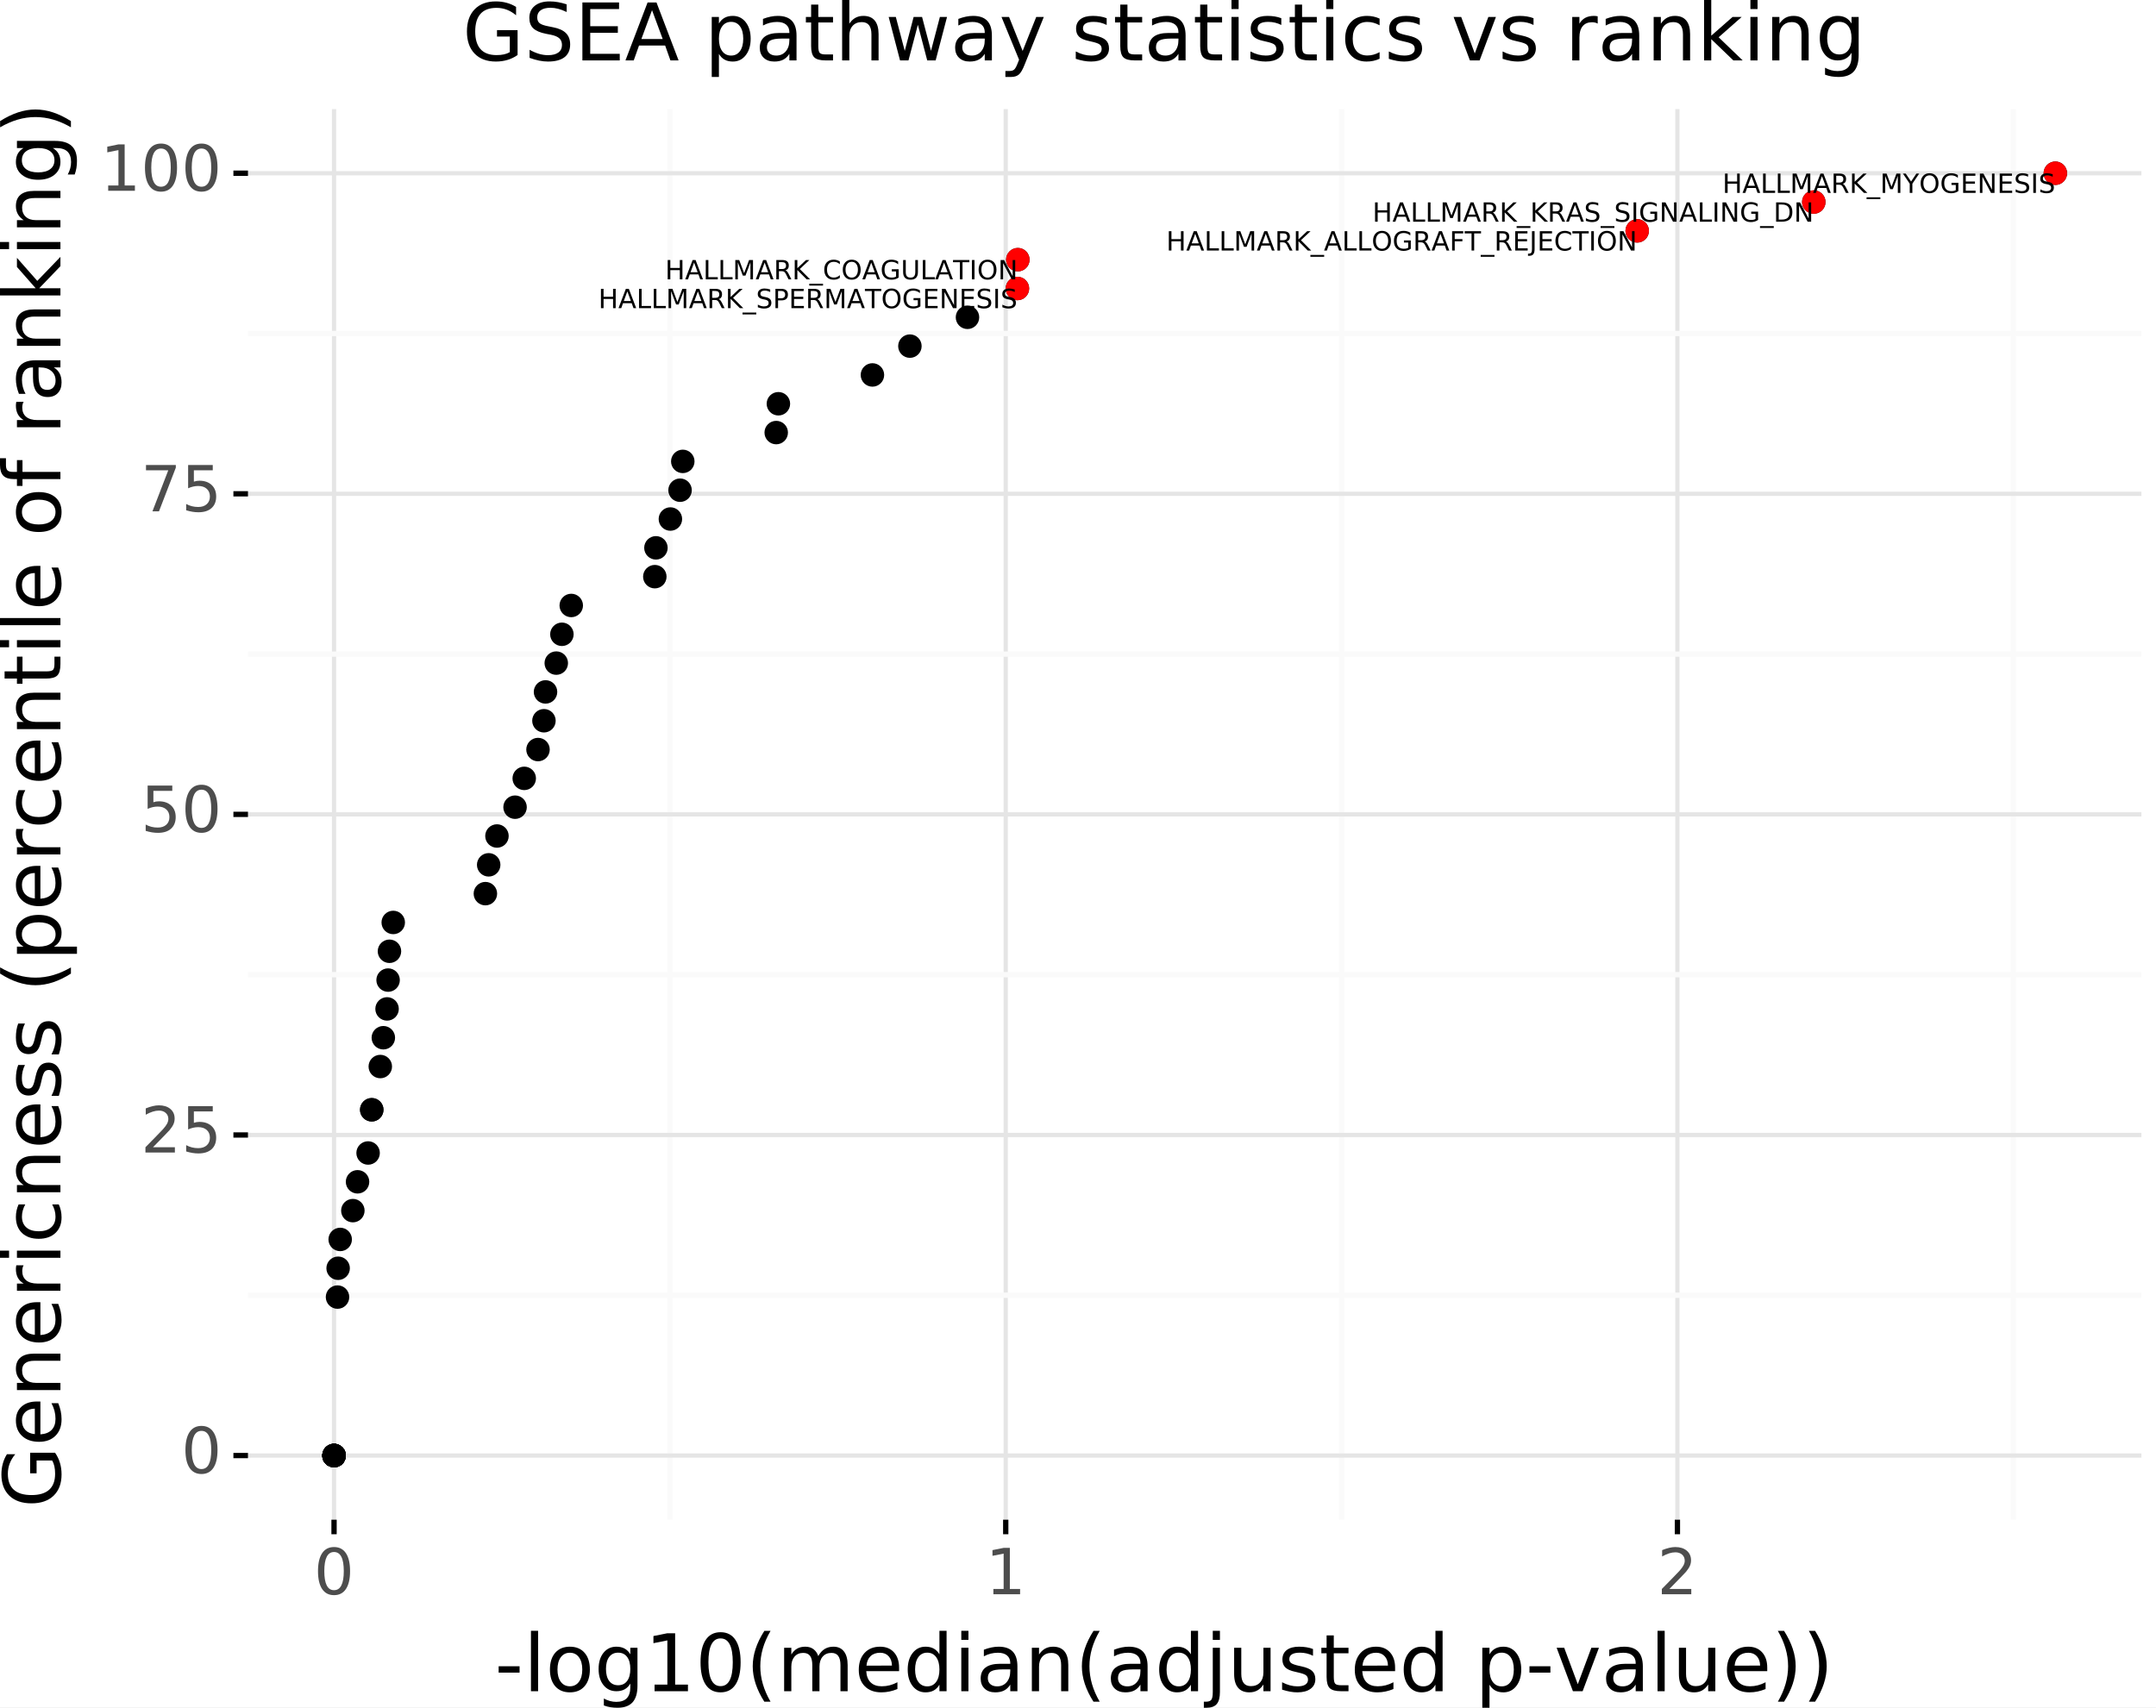 <?xml version="1.0" encoding="utf-8" standalone="no"?>
<!DOCTYPE svg PUBLIC "-//W3C//DTD SVG 1.1//EN"
  "http://www.w3.org/Graphics/SVG/1.1/DTD/svg11.dtd">
<!-- Created with matplotlib (https://matplotlib.org/) -->
<svg height="322.176pt" version="1.1" viewBox="0 0 406.642 322.176" width="406.642pt" xmlns="http://www.w3.org/2000/svg" xmlns:xlink="http://www.w3.org/1999/xlink">
 <rect x="0" y="0" width="406.642" height="322.176" fill="#333333" stroke="none"/>
 <defs>
  <style type="text/css">
*{stroke-linecap:butt;stroke-linejoin:round;}
  </style>
 </defs>
 <g id="figure_1">
  <g id="patch_1">
   <path d="M 0 322.176
L 406.642 322.176
L 406.642 0
L 0 0
z
" style="fill:#ffffff;stroke:#ffffff;stroke-linejoin:miter;"/>
  </g>
  <g id="axes_1">
   <g id="patch_2">
    <path d="M 46.772 286.695
L 403.892 286.695
L 403.892 20.583
L 46.772 20.583
z
" style="fill:none;"/>
   </g>
   <g id="matplotlib.axis_1">
    <g id="xtick_1">
     <g id="line2d_1">
      <path clip-path="url(#p0fe66c69b9)" d="M 63.005 286.695
L 63.005 20.583
" style="fill:none;stroke:#e5e5e5;stroke-width:0.8;"/>
     </g>
     <g id="line2d_2">
      <path d="M 63.005 286.695
" style="fill:none;stroke:#000000;stroke-width:1.5;"/>
      <defs>
       <path d="M 0 0
L 0 2.75
" id="ma1289c3d19" style="stroke:#000000;"/>
      </defs>
      <g>
       <use style="stroke:#000000;" x="63.005" xlink:href="#ma1289c3d19" y="286.695"/>
      </g>
     </g>
     <g id="text_1">
      <!-- 0 -->
      <defs>
       <path d="M 31.781 66.406
Q 24.172 66.406 20.328 58.906
Q 16.5 51.422 16.5 36.375
Q 16.5 21.391 20.328 13.891
Q 24.172 6.391 31.781 6.391
Q 39.453 6.391 43.281 13.891
Q 47.125 21.391 47.125 36.375
Q 47.125 51.422 43.281 58.906
Q 39.453 66.406 31.781 66.406
z
M 31.781 74.219
Q 44.047 74.219 50.516 64.516
Q 56.984 54.828 56.984 36.375
Q 56.984 17.969 50.516 8.266
Q 44.047 -1.422 31.781 -1.422
Q 19.531 -1.422 13.062 8.266
Q 6.594 17.969 6.594 36.375
Q 6.594 54.828 13.062 64.516
Q 19.531 74.219 31.781 74.219
z
" id="DejaVuSans-48"/>
      </defs>
      <g style="fill:#4d4d4d;" transform="translate(59.187 300.764)scale(0.12 -0.12)">
       <use xlink:href="#DejaVuSans-48"/>
      </g>
     </g>
    </g>
    <g id="xtick_2">
     <g id="line2d_3">
      <path clip-path="url(#p0fe66c69b9)" d="M 189.691 286.695
L 189.691 20.583
" style="fill:none;stroke:#e5e5e5;stroke-width:0.8;"/>
     </g>
     <g id="line2d_4">
      <path d="M 189.691 286.695
" style="fill:none;stroke:#000000;stroke-width:1.5;"/>
      <g>
       <use style="stroke:#000000;" x="189.691" xlink:href="#ma1289c3d19" y="286.695"/>
      </g>
     </g>
     <g id="text_2">
      <!-- 1 -->
      <defs>
       <path d="M 12.406 8.297
L 28.516 8.297
L 28.516 63.922
L 10.984 60.406
L 10.984 69.391
L 28.422 72.906
L 38.281 72.906
L 38.281 8.297
L 54.391 8.297
L 54.391 0
L 12.406 0
z
" id="DejaVuSans-49"/>
      </defs>
      <g style="fill:#4d4d4d;" transform="translate(185.873 300.764)scale(0.12 -0.12)">
       <use xlink:href="#DejaVuSans-49"/>
      </g>
     </g>
    </g>
    <g id="xtick_3">
     <g id="line2d_5">
      <path clip-path="url(#p0fe66c69b9)" d="M 316.377 286.695
L 316.377 20.583
" style="fill:none;stroke:#e5e5e5;stroke-width:0.8;"/>
     </g>
     <g id="line2d_6">
      <path d="M 316.377 286.695
" style="fill:none;stroke:#000000;stroke-width:1.5;"/>
      <g>
       <use style="stroke:#000000;" x="316.377" xlink:href="#ma1289c3d19" y="286.695"/>
      </g>
     </g>
     <g id="text_3">
      <!-- 2 -->
      <defs>
       <path d="M 19.188 8.297
L 53.609 8.297
L 53.609 0
L 7.328 0
L 7.328 8.297
Q 12.938 14.109 22.625 23.891
Q 32.328 33.688 34.812 36.531
Q 39.547 41.844 41.422 45.531
Q 43.312 49.219 43.312 52.781
Q 43.312 58.594 39.234 62.25
Q 35.156 65.922 28.609 65.922
Q 23.969 65.922 18.812 64.312
Q 13.672 62.703 7.812 59.422
L 7.812 69.391
Q 13.766 71.781 18.938 73
Q 24.125 74.219 28.422 74.219
Q 39.75 74.219 46.484 68.547
Q 53.219 62.891 53.219 53.422
Q 53.219 48.922 51.531 44.891
Q 49.859 40.875 45.406 35.406
Q 44.188 33.984 37.641 27.219
Q 31.109 20.453 19.188 8.297
z
" id="DejaVuSans-50"/>
      </defs>
      <g style="fill:#4d4d4d;" transform="translate(312.559 300.764)scale(0.12 -0.12)">
       <use xlink:href="#DejaVuSans-50"/>
      </g>
     </g>
    </g>
    <g id="xtick_4">
     <g id="line2d_7">
      <path clip-path="url(#p0fe66c69b9)" d="M 126.348 286.695
L 126.348 20.583
" style="fill:none;stroke:#fafafa;"/>
     </g>
     <g id="line2d_8">
      <path d="M 126.348 286.695
" style="fill:none;stroke:#000000;stroke-width:1.5;"/>
     </g>
    </g>
    <g id="xtick_5">
     <g id="line2d_9">
      <path clip-path="url(#p0fe66c69b9)" d="M 253.034 286.695
L 253.034 20.583
" style="fill:none;stroke:#fafafa;"/>
     </g>
     <g id="line2d_10">
      <path d="M 253.034 286.695
" style="fill:none;stroke:#000000;stroke-width:1.5;"/>
     </g>
    </g>
    <g id="xtick_6">
     <g id="line2d_11">
      <path clip-path="url(#p0fe66c69b9)" d="M 379.72 286.695
L 379.72 20.583
" style="fill:none;stroke:#fafafa;"/>
     </g>
     <g id="line2d_12">
      <path d="M 379.72 286.695
" style="fill:none;stroke:#000000;stroke-width:1.5;"/>
     </g>
    </g>
    <g id="text_4">
     <!-- -log10(median(adjusted p-value)) -->
     <defs>
      <path d="M 4.891 31.391
L 31.203 31.391
L 31.203 23.391
L 4.891 23.391
z
" id="DejaVuSans-45"/>
      <path d="M 9.422 75.984
L 18.406 75.984
L 18.406 0
L 9.422 0
z
" id="DejaVuSans-108"/>
      <path d="M 30.609 48.391
Q 23.391 48.391 19.188 42.75
Q 14.984 37.109 14.984 27.297
Q 14.984 17.484 19.156 11.844
Q 23.344 6.203 30.609 6.203
Q 37.797 6.203 41.984 11.859
Q 46.188 17.531 46.188 27.297
Q 46.188 37.016 41.984 42.703
Q 37.797 48.391 30.609 48.391
z
M 30.609 56
Q 42.328 56 49.016 48.375
Q 55.719 40.766 55.719 27.297
Q 55.719 13.875 49.016 6.219
Q 42.328 -1.422 30.609 -1.422
Q 18.844 -1.422 12.172 6.219
Q 5.516 13.875 5.516 27.297
Q 5.516 40.766 12.172 48.375
Q 18.844 56 30.609 56
z
" id="DejaVuSans-111"/>
      <path d="M 45.406 27.984
Q 45.406 37.75 41.375 43.109
Q 37.359 48.484 30.078 48.484
Q 22.859 48.484 18.828 43.109
Q 14.797 37.75 14.797 27.984
Q 14.797 18.266 18.828 12.891
Q 22.859 7.516 30.078 7.516
Q 37.359 7.516 41.375 12.891
Q 45.406 18.266 45.406 27.984
z
M 54.391 6.781
Q 54.391 -7.172 48.188 -13.984
Q 42 -20.797 29.203 -20.797
Q 24.469 -20.797 20.266 -20.094
Q 16.062 -19.391 12.109 -17.922
L 12.109 -9.188
Q 16.062 -11.328 19.922 -12.344
Q 23.781 -13.375 27.781 -13.375
Q 36.625 -13.375 41.016 -8.766
Q 45.406 -4.156 45.406 5.172
L 45.406 9.625
Q 42.625 4.781 38.281 2.391
Q 33.938 0 27.875 0
Q 17.828 0 11.672 7.656
Q 5.516 15.328 5.516 27.984
Q 5.516 40.672 11.672 48.328
Q 17.828 56 27.875 56
Q 33.938 56 38.281 53.609
Q 42.625 51.219 45.406 46.391
L 45.406 54.688
L 54.391 54.688
z
" id="DejaVuSans-103"/>
      <path d="M 31 75.875
Q 24.469 64.656 21.281 53.656
Q 18.109 42.672 18.109 31.391
Q 18.109 20.125 21.312 9.062
Q 24.516 -2 31 -13.188
L 23.188 -13.188
Q 15.875 -1.703 12.234 9.375
Q 8.594 20.453 8.594 31.391
Q 8.594 42.281 12.203 53.312
Q 15.828 64.359 23.188 75.875
z
" id="DejaVuSans-40"/>
      <path d="M 52 44.188
Q 55.375 50.25 60.062 53.125
Q 64.75 56 71.094 56
Q 79.641 56 84.281 50.016
Q 88.922 44.047 88.922 33.016
L 88.922 0
L 79.891 0
L 79.891 32.719
Q 79.891 40.578 77.094 44.375
Q 74.312 48.188 68.609 48.188
Q 61.625 48.188 57.562 43.547
Q 53.516 38.922 53.516 30.906
L 53.516 0
L 44.484 0
L 44.484 32.719
Q 44.484 40.625 41.703 44.406
Q 38.922 48.188 33.109 48.188
Q 26.219 48.188 22.156 43.531
Q 18.109 38.875 18.109 30.906
L 18.109 0
L 9.078 0
L 9.078 54.688
L 18.109 54.688
L 18.109 46.188
Q 21.188 51.219 25.484 53.609
Q 29.781 56 35.688 56
Q 41.656 56 45.828 52.969
Q 50 49.953 52 44.188
z
" id="DejaVuSans-109"/>
      <path d="M 56.203 29.594
L 56.203 25.203
L 14.891 25.203
Q 15.484 15.922 20.484 11.062
Q 25.484 6.203 34.422 6.203
Q 39.594 6.203 44.453 7.469
Q 49.312 8.734 54.109 11.281
L 54.109 2.781
Q 49.266 0.734 44.188 -0.344
Q 39.109 -1.422 33.891 -1.422
Q 20.797 -1.422 13.156 6.188
Q 5.516 13.812 5.516 26.812
Q 5.516 40.234 12.766 48.109
Q 20.016 56 32.328 56
Q 43.359 56 49.781 48.891
Q 56.203 41.797 56.203 29.594
z
M 47.219 32.234
Q 47.125 39.594 43.094 43.984
Q 39.062 48.391 32.422 48.391
Q 24.906 48.391 20.391 44.141
Q 15.875 39.891 15.188 32.172
z
" id="DejaVuSans-101"/>
      <path d="M 45.406 46.391
L 45.406 75.984
L 54.391 75.984
L 54.391 0
L 45.406 0
L 45.406 8.203
Q 42.578 3.328 38.25 0.953
Q 33.938 -1.422 27.875 -1.422
Q 17.969 -1.422 11.734 6.484
Q 5.516 14.406 5.516 27.297
Q 5.516 40.188 11.734 48.094
Q 17.969 56 27.875 56
Q 33.938 56 38.25 53.625
Q 42.578 51.266 45.406 46.391
z
M 14.797 27.297
Q 14.797 17.391 18.875 11.75
Q 22.953 6.109 30.078 6.109
Q 37.203 6.109 41.297 11.75
Q 45.406 17.391 45.406 27.297
Q 45.406 37.203 41.297 42.844
Q 37.203 48.484 30.078 48.484
Q 22.953 48.484 18.875 42.844
Q 14.797 37.203 14.797 27.297
z
" id="DejaVuSans-100"/>
      <path d="M 9.422 54.688
L 18.406 54.688
L 18.406 0
L 9.422 0
z
M 9.422 75.984
L 18.406 75.984
L 18.406 64.594
L 9.422 64.594
z
" id="DejaVuSans-105"/>
      <path d="M 34.281 27.484
Q 23.391 27.484 19.188 25
Q 14.984 22.516 14.984 16.5
Q 14.984 11.719 18.141 8.906
Q 21.297 6.109 26.703 6.109
Q 34.188 6.109 38.703 11.406
Q 43.219 16.703 43.219 25.484
L 43.219 27.484
z
M 52.203 31.203
L 52.203 0
L 43.219 0
L 43.219 8.297
Q 40.141 3.328 35.547 0.953
Q 30.953 -1.422 24.312 -1.422
Q 15.922 -1.422 10.953 3.297
Q 6 8.016 6 15.922
Q 6 25.141 12.172 29.828
Q 18.359 34.516 30.609 34.516
L 43.219 34.516
L 43.219 35.406
Q 43.219 41.609 39.141 45
Q 35.062 48.391 27.688 48.391
Q 23 48.391 18.547 47.266
Q 14.109 46.141 10.016 43.891
L 10.016 52.203
Q 14.938 54.109 19.578 55.047
Q 24.219 56 28.609 56
Q 40.484 56 46.344 49.844
Q 52.203 43.703 52.203 31.203
z
" id="DejaVuSans-97"/>
      <path d="M 54.891 33.016
L 54.891 0
L 45.906 0
L 45.906 32.719
Q 45.906 40.484 42.875 44.328
Q 39.844 48.188 33.797 48.188
Q 26.516 48.188 22.312 43.547
Q 18.109 38.922 18.109 30.906
L 18.109 0
L 9.078 0
L 9.078 54.688
L 18.109 54.688
L 18.109 46.188
Q 21.344 51.125 25.703 53.562
Q 30.078 56 35.797 56
Q 45.219 56 50.047 50.172
Q 54.891 44.344 54.891 33.016
z
" id="DejaVuSans-110"/>
      <path d="M 9.422 54.688
L 18.406 54.688
L 18.406 -0.984
Q 18.406 -11.422 14.422 -16.109
Q 10.453 -20.797 1.609 -20.797
L -1.812 -20.797
L -1.812 -13.188
L 0.594 -13.188
Q 5.719 -13.188 7.562 -10.812
Q 9.422 -8.453 9.422 -0.984
z
M 9.422 75.984
L 18.406 75.984
L 18.406 64.594
L 9.422 64.594
z
" id="DejaVuSans-106"/>
      <path d="M 8.5 21.578
L 8.5 54.688
L 17.484 54.688
L 17.484 21.922
Q 17.484 14.156 20.5 10.266
Q 23.531 6.391 29.594 6.391
Q 36.859 6.391 41.078 11.031
Q 45.312 15.672 45.312 23.688
L 45.312 54.688
L 54.297 54.688
L 54.297 0
L 45.312 0
L 45.312 8.406
Q 42.047 3.422 37.719 1
Q 33.406 -1.422 27.688 -1.422
Q 18.266 -1.422 13.375 4.438
Q 8.5 10.297 8.5 21.578
z
M 31.109 56
z
" id="DejaVuSans-117"/>
      <path d="M 44.281 53.078
L 44.281 44.578
Q 40.484 46.531 36.375 47.5
Q 32.281 48.484 27.875 48.484
Q 21.188 48.484 17.844 46.438
Q 14.5 44.391 14.5 40.281
Q 14.5 37.156 16.891 35.375
Q 19.281 33.594 26.516 31.984
L 29.594 31.297
Q 39.156 29.25 43.188 25.516
Q 47.219 21.781 47.219 15.094
Q 47.219 7.469 41.188 3.016
Q 35.156 -1.422 24.609 -1.422
Q 20.219 -1.422 15.453 -0.562
Q 10.688 0.297 5.422 2
L 5.422 11.281
Q 10.406 8.688 15.234 7.391
Q 20.062 6.109 24.812 6.109
Q 31.156 6.109 34.562 8.281
Q 37.984 10.453 37.984 14.406
Q 37.984 18.062 35.516 20.016
Q 33.062 21.969 24.703 23.781
L 21.578 24.516
Q 13.234 26.266 9.516 29.906
Q 5.812 33.547 5.812 39.891
Q 5.812 47.609 11.281 51.797
Q 16.75 56 26.812 56
Q 31.781 56 36.172 55.266
Q 40.578 54.547 44.281 53.078
z
" id="DejaVuSans-115"/>
      <path d="M 18.312 70.219
L 18.312 54.688
L 36.812 54.688
L 36.812 47.703
L 18.312 47.703
L 18.312 18.016
Q 18.312 11.328 20.141 9.422
Q 21.969 7.516 27.594 7.516
L 36.812 7.516
L 36.812 0
L 27.594 0
Q 17.188 0 13.234 3.875
Q 9.281 7.766 9.281 18.016
L 9.281 47.703
L 2.688 47.703
L 2.688 54.688
L 9.281 54.688
L 9.281 70.219
z
" id="DejaVuSans-116"/>
      <path id="DejaVuSans-32"/>
      <path d="M 18.109 8.203
L 18.109 -20.797
L 9.078 -20.797
L 9.078 54.688
L 18.109 54.688
L 18.109 46.391
Q 20.953 51.266 25.266 53.625
Q 29.594 56 35.594 56
Q 45.562 56 51.781 48.094
Q 58.016 40.188 58.016 27.297
Q 58.016 14.406 51.781 6.484
Q 45.562 -1.422 35.594 -1.422
Q 29.594 -1.422 25.266 0.953
Q 20.953 3.328 18.109 8.203
z
M 48.688 27.297
Q 48.688 37.203 44.609 42.844
Q 40.531 48.484 33.406 48.484
Q 26.266 48.484 22.188 42.844
Q 18.109 37.203 18.109 27.297
Q 18.109 17.391 22.188 11.75
Q 26.266 6.109 33.406 6.109
Q 40.531 6.109 44.609 11.75
Q 48.688 17.391 48.688 27.297
z
" id="DejaVuSans-112"/>
      <path d="M 2.984 54.688
L 12.5 54.688
L 29.594 8.797
L 46.688 54.688
L 56.203 54.688
L 35.688 0
L 23.484 0
z
" id="DejaVuSans-118"/>
      <path d="M 8.016 75.875
L 15.828 75.875
Q 23.141 64.359 26.781 53.312
Q 30.422 42.281 30.422 31.391
Q 30.422 20.453 26.781 9.375
Q 23.141 -1.703 15.828 -13.188
L 8.016 -13.188
Q 14.5 -2 17.703 9.062
Q 20.906 20.125 20.906 31.391
Q 20.906 42.672 17.703 53.656
Q 14.5 64.656 8.016 75.875
z
" id="DejaVuSans-41"/>
     </defs>
     <g transform="translate(93.317 319.057)scale(0.15 -0.15)">
      <use xlink:href="#DejaVuSans-45"/>
      <use x="36.084" xlink:href="#DejaVuSans-108"/>
      <use x="63.867" xlink:href="#DejaVuSans-111"/>
      <use x="125.049" xlink:href="#DejaVuSans-103"/>
      <use x="188.525" xlink:href="#DejaVuSans-49"/>
      <use x="252.148" xlink:href="#DejaVuSans-48"/>
      <use x="315.771" xlink:href="#DejaVuSans-40"/>
      <use x="354.785" xlink:href="#DejaVuSans-109"/>
      <use x="452.197" xlink:href="#DejaVuSans-101"/>
      <use x="513.721" xlink:href="#DejaVuSans-100"/>
      <use x="577.197" xlink:href="#DejaVuSans-105"/>
      <use x="604.98" xlink:href="#DejaVuSans-97"/>
      <use x="666.26" xlink:href="#DejaVuSans-110"/>
      <use x="729.639" xlink:href="#DejaVuSans-40"/>
      <use x="768.652" xlink:href="#DejaVuSans-97"/>
      <use x="829.932" xlink:href="#DejaVuSans-100"/>
      <use x="893.408" xlink:href="#DejaVuSans-106"/>
      <use x="921.191" xlink:href="#DejaVuSans-117"/>
      <use x="984.57" xlink:href="#DejaVuSans-115"/>
      <use x="1036.67" xlink:href="#DejaVuSans-116"/>
      <use x="1075.879" xlink:href="#DejaVuSans-101"/>
      <use x="1137.402" xlink:href="#DejaVuSans-100"/>
      <use x="1200.879" xlink:href="#DejaVuSans-32"/>
      <use x="1232.666" xlink:href="#DejaVuSans-112"/>
      <use x="1296.143" xlink:href="#DejaVuSans-45"/>
      <use x="1332.195" xlink:href="#DejaVuSans-118"/>
      <use x="1391.375" xlink:href="#DejaVuSans-97"/>
      <use x="1452.654" xlink:href="#DejaVuSans-108"/>
      <use x="1480.438" xlink:href="#DejaVuSans-117"/>
      <use x="1543.816" xlink:href="#DejaVuSans-101"/>
      <use x="1605.34" xlink:href="#DejaVuSans-41"/>
      <use x="1644.354" xlink:href="#DejaVuSans-41"/>
     </g>
    </g>
   </g>
   <g id="matplotlib.axis_2">
    <g id="ytick_1">
     <g id="line2d_13">
      <path clip-path="url(#p0fe66c69b9)" d="M 46.772 274.599
L 403.892 274.599
" style="fill:none;stroke:#e5e5e5;stroke-width:0.8;"/>
     </g>
     <g id="line2d_14">
      <path d="M 46.772 274.599
" style="fill:none;stroke:#000000;stroke-width:1.5;"/>
      <defs>
       <path d="M 0 0
L -2.75 0
" id="m6adeba8d5d" style="stroke:#000000;"/>
      </defs>
      <g>
       <use style="stroke:#000000;" x="46.772" xlink:href="#m6adeba8d5d" y="274.599"/>
      </g>
     </g>
     <g id="text_5">
      <!-- 0 -->
      <g style="fill:#4d4d4d;" transform="translate(34.187 277.911)scale(0.12 -0.12)">
       <use xlink:href="#DejaVuSans-48"/>
      </g>
     </g>
    </g>
    <g id="ytick_2">
     <g id="line2d_15">
      <path clip-path="url(#p0fe66c69b9)" d="M 46.772 214.119
L 403.892 214.119
" style="fill:none;stroke:#e5e5e5;stroke-width:0.8;"/>
     </g>
     <g id="line2d_16">
      <path d="M 46.772 214.119
" style="fill:none;stroke:#000000;stroke-width:1.5;"/>
      <g>
       <use style="stroke:#000000;" x="46.772" xlink:href="#m6adeba8d5d" y="214.119"/>
      </g>
     </g>
     <g id="text_6">
      <!-- 25 -->
      <defs>
       <path d="M 10.797 72.906
L 49.516 72.906
L 49.516 64.594
L 19.828 64.594
L 19.828 46.734
Q 21.969 47.469 24.109 47.828
Q 26.266 48.188 28.422 48.188
Q 40.625 48.188 47.75 41.5
Q 54.891 34.812 54.891 23.391
Q 54.891 11.625 47.562 5.094
Q 40.234 -1.422 26.906 -1.422
Q 22.312 -1.422 17.547 -0.641
Q 12.797 0.141 7.719 1.703
L 7.719 11.625
Q 12.109 9.234 16.797 8.062
Q 21.484 6.891 26.703 6.891
Q 35.156 6.891 40.078 11.328
Q 45.016 15.766 45.016 23.391
Q 45.016 31 40.078 35.438
Q 35.156 39.891 26.703 39.891
Q 22.75 39.891 18.812 39.016
Q 14.891 38.141 10.797 36.281
z
" id="DejaVuSans-53"/>
      </defs>
      <g style="fill:#4d4d4d;" transform="translate(26.552 217.431)scale(0.12 -0.12)">
       <use xlink:href="#DejaVuSans-50"/>
       <use x="63.623" xlink:href="#DejaVuSans-53"/>
      </g>
     </g>
    </g>
    <g id="ytick_3">
     <g id="line2d_17">
      <path clip-path="url(#p0fe66c69b9)" d="M 46.772 153.639
L 403.892 153.639
" style="fill:none;stroke:#e5e5e5;stroke-width:0.8;"/>
     </g>
     <g id="line2d_18">
      <path d="M 46.772 153.639
" style="fill:none;stroke:#000000;stroke-width:1.5;"/>
      <g>
       <use style="stroke:#000000;" x="46.772" xlink:href="#m6adeba8d5d" y="153.639"/>
      </g>
     </g>
     <g id="text_7">
      <!-- 50 -->
      <g style="fill:#4d4d4d;" transform="translate(26.552 156.951)scale(0.12 -0.12)">
       <use xlink:href="#DejaVuSans-53"/>
       <use x="63.623" xlink:href="#DejaVuSans-48"/>
      </g>
     </g>
    </g>
    <g id="ytick_4">
     <g id="line2d_19">
      <path clip-path="url(#p0fe66c69b9)" d="M 46.772 93.159
L 403.892 93.159
" style="fill:none;stroke:#e5e5e5;stroke-width:0.8;"/>
     </g>
     <g id="line2d_20">
      <path d="M 46.772 93.159
" style="fill:none;stroke:#000000;stroke-width:1.5;"/>
      <g>
       <use style="stroke:#000000;" x="46.772" xlink:href="#m6adeba8d5d" y="93.159"/>
      </g>
     </g>
     <g id="text_8">
      <!-- 75 -->
      <defs>
       <path d="M 8.203 72.906
L 55.078 72.906
L 55.078 68.703
L 28.609 0
L 18.312 0
L 43.219 64.594
L 8.203 64.594
z
" id="DejaVuSans-55"/>
      </defs>
      <g style="fill:#4d4d4d;" transform="translate(26.552 96.471)scale(0.12 -0.12)">
       <use xlink:href="#DejaVuSans-55"/>
       <use x="63.623" xlink:href="#DejaVuSans-53"/>
      </g>
     </g>
    </g>
    <g id="ytick_5">
     <g id="line2d_21">
      <path clip-path="url(#p0fe66c69b9)" d="M 46.772 32.679
L 403.892 32.679
" style="fill:none;stroke:#e5e5e5;stroke-width:0.8;"/>
     </g>
     <g id="line2d_22">
      <path d="M 46.772 32.679
" style="fill:none;stroke:#000000;stroke-width:1.5;"/>
      <g>
       <use style="stroke:#000000;" x="46.772" xlink:href="#m6adeba8d5d" y="32.679"/>
      </g>
     </g>
     <g id="text_9">
      <!-- 100 -->
      <g style="fill:#4d4d4d;" transform="translate(18.917 35.991)scale(0.12 -0.12)">
       <use xlink:href="#DejaVuSans-49"/>
       <use x="63.623" xlink:href="#DejaVuSans-48"/>
       <use x="127.246" xlink:href="#DejaVuSans-48"/>
      </g>
     </g>
    </g>
    <g id="ytick_6">
     <g id="line2d_23">
      <path clip-path="url(#p0fe66c69b9)" d="M 46.772 244.359
L 403.892 244.359
" style="fill:none;stroke:#fafafa;"/>
     </g>
     <g id="line2d_24">
      <path d="M 46.772 244.359
" style="fill:none;stroke:#000000;stroke-width:1.5;"/>
     </g>
    </g>
    <g id="ytick_7">
     <g id="line2d_25">
      <path clip-path="url(#p0fe66c69b9)" d="M 46.772 183.879
L 403.892 183.879
" style="fill:none;stroke:#fafafa;"/>
     </g>
     <g id="line2d_26">
      <path d="M 46.772 183.879
" style="fill:none;stroke:#000000;stroke-width:1.5;"/>
     </g>
    </g>
    <g id="ytick_8">
     <g id="line2d_27">
      <path clip-path="url(#p0fe66c69b9)" d="M 46.772 123.399
L 403.892 123.399
" style="fill:none;stroke:#fafafa;"/>
     </g>
     <g id="line2d_28">
      <path d="M 46.772 123.399
" style="fill:none;stroke:#000000;stroke-width:1.5;"/>
     </g>
    </g>
    <g id="ytick_9">
     <g id="line2d_29">
      <path clip-path="url(#p0fe66c69b9)" d="M 46.772 62.919
L 403.892 62.919
" style="fill:none;stroke:#fafafa;"/>
     </g>
     <g id="line2d_30">
      <path d="M 46.772 62.919
" style="fill:none;stroke:#000000;stroke-width:1.5;"/>
     </g>
    </g>
    <g id="text_10">
     <!-- Genericness (percentile of ranking) -->
     <defs>
      <path d="M 59.516 10.406
L 59.516 29.984
L 43.406 29.984
L 43.406 38.094
L 69.281 38.094
L 69.281 6.781
Q 63.578 2.734 56.688 0.656
Q 49.812 -1.422 42 -1.422
Q 24.906 -1.422 15.25 8.562
Q 5.609 18.562 5.609 36.375
Q 5.609 54.25 15.25 64.234
Q 24.906 74.219 42 74.219
Q 49.125 74.219 55.547 72.453
Q 61.969 70.703 67.391 67.281
L 67.391 56.781
Q 61.922 61.422 55.766 63.766
Q 49.609 66.109 42.828 66.109
Q 29.438 66.109 22.719 58.641
Q 16.016 51.172 16.016 36.375
Q 16.016 21.625 22.719 14.156
Q 29.438 6.688 42.828 6.688
Q 48.047 6.688 52.141 7.594
Q 56.25 8.5 59.516 10.406
z
" id="DejaVuSans-71"/>
      <path d="M 41.109 46.297
Q 39.594 47.172 37.812 47.578
Q 36.031 48 33.891 48
Q 26.266 48 22.188 43.047
Q 18.109 38.094 18.109 28.812
L 18.109 0
L 9.078 0
L 9.078 54.688
L 18.109 54.688
L 18.109 46.188
Q 20.953 51.172 25.484 53.578
Q 30.031 56 36.531 56
Q 37.453 56 38.578 55.875
Q 39.703 55.766 41.062 55.516
z
" id="DejaVuSans-114"/>
      <path d="M 48.781 52.594
L 48.781 44.188
Q 44.969 46.297 41.141 47.344
Q 37.312 48.391 33.406 48.391
Q 24.656 48.391 19.812 42.844
Q 14.984 37.312 14.984 27.297
Q 14.984 17.281 19.812 11.734
Q 24.656 6.203 33.406 6.203
Q 37.312 6.203 41.141 7.25
Q 44.969 8.297 48.781 10.406
L 48.781 2.094
Q 45.016 0.344 40.984 -0.531
Q 36.969 -1.422 32.422 -1.422
Q 20.062 -1.422 12.781 6.344
Q 5.516 14.109 5.516 27.297
Q 5.516 40.672 12.859 48.328
Q 20.219 56 33.016 56
Q 37.156 56 41.109 55.141
Q 45.062 54.297 48.781 52.594
z
" id="DejaVuSans-99"/>
      <path d="M 37.109 75.984
L 37.109 68.5
L 28.516 68.5
Q 23.688 68.5 21.797 66.547
Q 19.922 64.594 19.922 59.516
L 19.922 54.688
L 34.719 54.688
L 34.719 47.703
L 19.922 47.703
L 19.922 0
L 10.891 0
L 10.891 47.703
L 2.297 47.703
L 2.297 54.688
L 10.891 54.688
L 10.891 58.5
Q 10.891 67.625 15.141 71.797
Q 19.391 75.984 28.609 75.984
z
" id="DejaVuSans-102"/>
      <path d="M 9.078 75.984
L 18.109 75.984
L 18.109 31.109
L 44.922 54.688
L 56.391 54.688
L 27.391 29.109
L 57.625 0
L 45.906 0
L 18.109 26.703
L 18.109 0
L 9.078 0
z
" id="DejaVuSans-107"/>
     </defs>
     <g transform="translate(11.398 284.455)rotate(-90)scale(0.15 -0.15)">
      <use xlink:href="#DejaVuSans-71"/>
      <use x="77.49" xlink:href="#DejaVuSans-101"/>
      <use x="139.014" xlink:href="#DejaVuSans-110"/>
      <use x="202.393" xlink:href="#DejaVuSans-101"/>
      <use x="263.916" xlink:href="#DejaVuSans-114"/>
      <use x="305.029" xlink:href="#DejaVuSans-105"/>
      <use x="332.812" xlink:href="#DejaVuSans-99"/>
      <use x="387.793" xlink:href="#DejaVuSans-110"/>
      <use x="451.172" xlink:href="#DejaVuSans-101"/>
      <use x="512.695" xlink:href="#DejaVuSans-115"/>
      <use x="564.795" xlink:href="#DejaVuSans-115"/>
      <use x="616.895" xlink:href="#DejaVuSans-32"/>
      <use x="648.682" xlink:href="#DejaVuSans-40"/>
      <use x="687.695" xlink:href="#DejaVuSans-112"/>
      <use x="751.172" xlink:href="#DejaVuSans-101"/>
      <use x="812.695" xlink:href="#DejaVuSans-114"/>
      <use x="853.777" xlink:href="#DejaVuSans-99"/>
      <use x="908.758" xlink:href="#DejaVuSans-101"/>
      <use x="970.281" xlink:href="#DejaVuSans-110"/>
      <use x="1033.66" xlink:href="#DejaVuSans-116"/>
      <use x="1072.869" xlink:href="#DejaVuSans-105"/>
      <use x="1100.652" xlink:href="#DejaVuSans-108"/>
      <use x="1128.436" xlink:href="#DejaVuSans-101"/>
      <use x="1189.959" xlink:href="#DejaVuSans-32"/>
      <use x="1221.746" xlink:href="#DejaVuSans-111"/>
      <use x="1282.928" xlink:href="#DejaVuSans-102"/>
      <use x="1318.133" xlink:href="#DejaVuSans-32"/>
      <use x="1349.92" xlink:href="#DejaVuSans-114"/>
      <use x="1391.033" xlink:href="#DejaVuSans-97"/>
      <use x="1452.312" xlink:href="#DejaVuSans-110"/>
      <use x="1515.691" xlink:href="#DejaVuSans-107"/>
      <use x="1573.602" xlink:href="#DejaVuSans-105"/>
      <use x="1601.385" xlink:href="#DejaVuSans-110"/>
      <use x="1664.764" xlink:href="#DejaVuSans-103"/>
      <use x="1728.24" xlink:href="#DejaVuSans-41"/>
     </g>
    </g>
   </g>
   <g id="PathCollection_1">
    <path clip-path="url(#p0fe66c69b9)" d="M 70.114 211.135
C 70.584 211.135 71.035 210.948 71.367 210.616
C 71.7 210.283 71.886 209.833 71.886 209.363
C 71.886 208.892 71.7 208.442 71.367 208.109
C 71.035 207.777 70.584 207.59 70.114 207.59
C 69.644 207.59 69.193 207.777 68.861 208.109
C 68.528 208.442 68.342 208.892 68.342 209.363
C 68.342 209.833 68.528 210.283 68.861 210.616
C 69.193 210.948 69.644 211.135 70.114 211.135
z
" style="stroke:#000000;stroke-width:0.886;"/>
    <path clip-path="url(#p0fe66c69b9)" d="M 63.005 276.372
C 63.475 276.372 63.926 276.185 64.258 275.853
C 64.591 275.52 64.777 275.069 64.777 274.599
C 64.777 274.129 64.591 273.678 64.258 273.346
C 63.926 273.014 63.475 272.827 63.005 272.827
C 62.535 272.827 62.084 273.014 61.752 273.346
C 61.419 273.678 61.232 274.129 61.232 274.599
C 61.232 275.069 61.419 275.52 61.752 275.853
C 62.084 276.185 62.535 276.372 63.005 276.372
z
" style="stroke:#000000;stroke-width:0.886;"/>
    <path clip-path="url(#p0fe66c69b9)" d="M 70.114 211.135
C 70.584 211.135 71.035 210.948 71.367 210.616
C 71.7 210.283 71.886 209.833 71.886 209.363
C 71.886 208.892 71.7 208.442 71.367 208.109
C 71.035 207.777 70.584 207.59 70.114 207.59
C 69.644 207.59 69.193 207.777 68.861 208.109
C 68.528 208.442 68.342 208.892 68.342 209.363
C 68.342 209.833 68.528 210.283 68.861 210.616
C 69.193 210.948 69.644 211.135 70.114 211.135
z
" style="stroke:#000000;stroke-width:0.886;"/>
    <path clip-path="url(#p0fe66c69b9)" d="M 126.442 99.689
C 126.912 99.689 127.363 99.502 127.696 99.17
C 128.028 98.837 128.215 98.386 128.215 97.916
C 128.215 97.446 128.028 96.995 127.696 96.663
C 127.363 96.331 126.912 96.144 126.442 96.144
C 125.972 96.144 125.521 96.331 125.189 96.663
C 124.857 96.995 124.67 97.446 124.67 97.916
C 124.67 98.386 124.857 98.837 125.189 99.17
C 125.521 99.502 125.972 99.689 126.442 99.689
z
" style="stroke:#000000;stroke-width:0.886;"/>
    <path clip-path="url(#p0fe66c69b9)" d="M 63.005 276.372
C 63.475 276.372 63.926 276.185 64.258 275.853
C 64.591 275.52 64.777 275.069 64.777 274.599
C 64.777 274.129 64.591 273.678 64.258 273.346
C 63.926 273.014 63.475 272.827 63.005 272.827
C 62.535 272.827 62.084 273.014 61.752 273.346
C 61.419 273.678 61.232 274.129 61.232 274.599
C 61.232 275.069 61.419 275.52 61.752 275.853
C 62.084 276.185 62.535 276.372 63.005 276.372
z
" style="stroke:#000000;stroke-width:0.886;"/>
    <path clip-path="url(#p0fe66c69b9)" d="M 67.436 224.726
C 67.907 224.726 68.357 224.539 68.69 224.207
C 69.022 223.874 69.209 223.424 69.209 222.954
C 69.209 222.483 69.022 222.033 68.69 221.7
C 68.357 221.368 67.907 221.181 67.436 221.181
C 66.966 221.181 66.516 221.368 66.183 221.7
C 65.851 222.033 65.664 222.483 65.664 222.954
C 65.664 223.424 65.851 223.874 66.183 224.207
C 66.516 224.539 66.966 224.726 67.436 224.726
z
" style="stroke:#000000;stroke-width:0.886;"/>
    <path clip-path="url(#p0fe66c69b9)" d="M 63.005 276.372
C 63.475 276.372 63.926 276.185 64.258 275.853
C 64.591 275.52 64.777 275.069 64.777 274.599
C 64.777 274.129 64.591 273.678 64.258 273.346
C 63.926 273.014 63.475 272.827 63.005 272.827
C 62.535 272.827 62.084 273.014 61.752 273.346
C 61.419 273.678 61.232 274.129 61.232 274.599
C 61.232 275.069 61.419 275.52 61.752 275.853
C 62.084 276.185 62.535 276.372 63.005 276.372
z
" style="stroke:#000000;stroke-width:0.886;"/>
    <path clip-path="url(#p0fe66c69b9)" d="M 63.005 276.372
C 63.475 276.372 63.926 276.185 64.258 275.853
C 64.591 275.52 64.777 275.069 64.777 274.599
C 64.777 274.129 64.591 273.678 64.258 273.346
C 63.926 273.014 63.475 272.827 63.005 272.827
C 62.535 272.827 62.084 273.014 61.752 273.346
C 61.419 273.678 61.232 274.129 61.232 274.599
C 61.232 275.069 61.419 275.52 61.752 275.853
C 62.084 276.185 62.535 276.372 63.005 276.372
z
" style="stroke:#000000;stroke-width:0.886;"/>
    <path clip-path="url(#p0fe66c69b9)" d="M 64.163 235.599
C 64.633 235.599 65.084 235.412 65.417 235.08
C 65.749 234.747 65.936 234.296 65.936 233.826
C 65.936 233.356 65.749 232.905 65.417 232.573
C 65.084 232.241 64.633 232.054 64.163 232.054
C 63.693 232.054 63.242 232.241 62.91 232.573
C 62.578 232.905 62.391 233.356 62.391 233.826
C 62.391 234.296 62.578 234.747 62.91 235.08
C 63.242 235.412 63.693 235.599 64.163 235.599
z
" style="stroke:#000000;stroke-width:0.886;"/>
    <path clip-path="url(#p0fe66c69b9)" d="M 387.659 34.452
C 388.13 34.452 388.58 34.265 388.913 33.933
C 389.245 33.6 389.432 33.149 389.432 32.679
C 389.432 32.209 389.245 31.758 388.913 31.426
C 388.58 31.094 388.13 30.907 387.659 30.907
C 387.189 30.907 386.739 31.094 386.406 31.426
C 386.074 31.758 385.887 32.209 385.887 32.679
C 385.887 33.149 386.074 33.6 386.406 33.933
C 386.739 34.265 387.189 34.452 387.659 34.452
z
" style="stroke:#000000;stroke-width:0.886;"/>
    <path clip-path="url(#p0fe66c69b9)" d="M 91.548 170.362
C 92.018 170.362 92.469 170.175 92.802 169.843
C 93.134 169.51 93.321 169.06 93.321 168.589
C 93.321 168.119 93.134 167.669 92.802 167.336
C 92.469 167.004 92.018 166.817 91.548 166.817
C 91.078 166.817 90.627 167.004 90.295 167.336
C 89.963 167.669 89.776 168.119 89.776 168.589
C 89.776 169.06 89.963 169.51 90.295 169.843
C 90.627 170.175 91.078 170.362 91.548 170.362
z
" style="stroke:#000000;stroke-width:0.886;"/>
    <path clip-path="url(#p0fe66c69b9)" d="M 107.743 115.998
C 108.213 115.998 108.664 115.811 108.996 115.479
C 109.329 115.146 109.516 114.696 109.516 114.225
C 109.516 113.755 109.329 113.305 108.996 112.972
C 108.664 112.64 108.213 112.453 107.743 112.453
C 107.273 112.453 106.822 112.64 106.49 112.972
C 106.157 113.305 105.971 113.755 105.971 114.225
C 105.971 114.696 106.157 115.146 106.49 115.479
C 106.822 115.811 107.273 115.998 107.743 115.998
z
" style="stroke:#000000;stroke-width:0.886;"/>
    <path clip-path="url(#p0fe66c69b9)" d="M 308.788 45.325
C 309.258 45.325 309.709 45.138 310.042 44.805
C 310.374 44.473 310.561 44.022 310.561 43.552
C 310.561 43.082 310.374 42.631 310.042 42.299
C 309.709 41.966 309.258 41.78 308.788 41.78
C 308.318 41.78 307.867 41.966 307.535 42.299
C 307.203 42.631 307.016 43.082 307.016 43.552
C 307.016 44.022 307.203 44.473 307.535 44.805
C 307.867 45.138 308.318 45.325 308.788 45.325
z
" style="stroke:#000000;stroke-width:0.886;"/>
    <path clip-path="url(#p0fe66c69b9)" d="M 66.552 230.162
C 67.022 230.162 67.473 229.976 67.805 229.643
C 68.138 229.311 68.325 228.86 68.325 228.39
C 68.325 227.92 68.138 227.469 67.805 227.137
C 67.473 226.804 67.022 226.617 66.552 226.617
C 66.082 226.617 65.631 226.804 65.299 227.137
C 64.966 227.469 64.78 227.92 64.78 228.39
C 64.78 228.86 64.966 229.311 65.299 229.643
C 65.631 229.976 66.082 230.162 66.552 230.162
z
" style="stroke:#000000;stroke-width:0.886;"/>
    <path clip-path="url(#p0fe66c69b9)" d="M 63.005 276.372
C 63.475 276.372 63.926 276.185 64.258 275.853
C 64.591 275.52 64.777 275.069 64.777 274.599
C 64.777 274.129 64.591 273.678 64.258 273.346
C 63.926 273.014 63.475 272.827 63.005 272.827
C 62.535 272.827 62.084 273.014 61.752 273.346
C 61.419 273.678 61.232 274.129 61.232 274.599
C 61.232 275.069 61.419 275.52 61.752 275.853
C 62.084 276.185 62.535 276.372 63.005 276.372
z
" style="stroke:#000000;stroke-width:0.886;"/>
    <path clip-path="url(#p0fe66c69b9)" d="M 342.095 39.888
C 342.565 39.888 343.016 39.701 343.348 39.369
C 343.68 39.037 343.867 38.586 343.867 38.116
C 343.867 37.646 343.68 37.195 343.348 36.862
C 343.016 36.53 342.565 36.343 342.095 36.343
C 341.625 36.343 341.174 36.53 340.841 36.862
C 340.509 37.195 340.322 37.646 340.322 38.116
C 340.322 38.586 340.509 39.037 340.841 39.369
C 341.174 39.701 341.625 39.888 342.095 39.888
z
" style="stroke:#000000;stroke-width:0.886;"/>
    <path clip-path="url(#p0fe66c69b9)" d="M 63.005 276.372
C 63.475 276.372 63.926 276.185 64.258 275.853
C 64.591 275.52 64.777 275.069 64.777 274.599
C 64.777 274.129 64.591 273.678 64.258 273.346
C 63.926 273.014 63.475 272.827 63.005 272.827
C 62.535 272.827 62.084 273.014 61.752 273.346
C 61.419 273.678 61.232 274.129 61.232 274.599
C 61.232 275.069 61.419 275.52 61.752 275.853
C 62.084 276.185 62.535 276.372 63.005 276.372
z
" style="stroke:#000000;stroke-width:0.886;"/>
    <path clip-path="url(#p0fe66c69b9)" d="M 69.428 219.29
C 69.898 219.29 70.349 219.103 70.681 218.77
C 71.013 218.438 71.2 217.987 71.2 217.517
C 71.2 217.047 71.013 216.596 70.681 216.264
C 70.349 215.931 69.898 215.745 69.428 215.745
C 68.958 215.745 68.507 215.931 68.174 216.264
C 67.842 216.596 67.655 217.047 67.655 217.517
C 67.655 217.987 67.842 218.438 68.174 218.77
C 68.507 219.103 68.958 219.29 69.428 219.29
z
" style="stroke:#000000;stroke-width:0.886;"/>
    <path clip-path="url(#p0fe66c69b9)" d="M 171.617 67.07
C 172.087 67.07 172.538 66.883 172.87 66.551
C 173.203 66.219 173.389 65.768 173.389 65.298
C 173.389 64.828 173.203 64.377 172.87 64.044
C 172.538 63.712 172.087 63.525 171.617 63.525
C 171.147 63.525 170.696 63.712 170.364 64.044
C 170.031 64.377 169.844 64.828 169.844 65.298
C 169.844 65.768 170.031 66.219 170.364 66.551
C 170.696 66.883 171.147 67.07 171.617 67.07
z
" style="stroke:#000000;stroke-width:0.886;"/>
    <path clip-path="url(#p0fe66c69b9)" d="M 123.506 110.561
C 123.976 110.561 124.427 110.375 124.759 110.042
C 125.091 109.71 125.278 109.259 125.278 108.789
C 125.278 108.319 125.091 107.868 124.759 107.536
C 124.427 107.203 123.976 107.017 123.506 107.017
C 123.036 107.017 122.585 107.203 122.252 107.536
C 121.92 107.868 121.733 108.319 121.733 108.789
C 121.733 109.259 121.92 109.71 122.252 110.042
C 122.585 110.375 123.036 110.561 123.506 110.561
z
" style="stroke:#000000;stroke-width:0.886;"/>
    <path clip-path="url(#p0fe66c69b9)" d="M 97.145 154.053
C 97.615 154.053 98.066 153.866 98.398 153.534
C 98.731 153.201 98.918 152.75 98.918 152.28
C 98.918 151.81 98.731 151.359 98.398 151.027
C 98.066 150.695 97.615 150.508 97.145 150.508
C 96.675 150.508 96.224 150.695 95.892 151.027
C 95.559 151.359 95.373 151.81 95.373 152.28
C 95.373 152.75 95.559 153.201 95.892 153.534
C 96.224 153.866 96.675 154.053 97.145 154.053
z
" style="stroke:#000000;stroke-width:0.886;"/>
    <path clip-path="url(#p0fe66c69b9)" d="M 63.005 276.372
C 63.475 276.372 63.926 276.185 64.258 275.853
C 64.591 275.52 64.777 275.069 64.777 274.599
C 64.777 274.129 64.591 273.678 64.258 273.346
C 63.926 273.014 63.475 272.827 63.005 272.827
C 62.535 272.827 62.084 273.014 61.752 273.346
C 61.419 273.678 61.232 274.129 61.232 274.599
C 61.232 275.069 61.419 275.52 61.752 275.853
C 62.084 276.185 62.535 276.372 63.005 276.372
z
" style="stroke:#000000;stroke-width:0.886;"/>
    <path clip-path="url(#p0fe66c69b9)" d="M 101.474 143.18
C 101.944 143.18 102.395 142.993 102.727 142.661
C 103.059 142.328 103.246 141.878 103.246 141.407
C 103.246 140.937 103.059 140.487 102.727 140.154
C 102.395 139.822 101.944 139.635 101.474 139.635
C 101.004 139.635 100.553 139.822 100.22 140.154
C 99.888 140.487 99.701 140.937 99.701 141.407
C 99.701 141.878 99.888 142.328 100.22 142.661
C 100.553 142.993 101.004 143.18 101.474 143.18
z
" style="stroke:#000000;stroke-width:0.886;"/>
    <path clip-path="url(#p0fe66c69b9)" d="M 102.593 137.744
C 103.063 137.744 103.514 137.557 103.846 137.224
C 104.178 136.892 104.365 136.441 104.365 135.971
C 104.365 135.501 104.178 135.05 103.846 134.718
C 103.514 134.385 103.063 134.199 102.593 134.199
C 102.123 134.199 101.672 134.385 101.339 134.718
C 101.007 135.05 100.82 135.501 100.82 135.971
C 100.82 136.441 101.007 136.892 101.339 137.224
C 101.672 137.557 102.123 137.744 102.593 137.744
z
" style="stroke:#000000;stroke-width:0.886;"/>
    <path clip-path="url(#p0fe66c69b9)" d="M 128.779 88.816
C 129.249 88.816 129.7 88.629 130.032 88.297
C 130.365 87.964 130.552 87.513 130.552 87.043
C 130.552 86.573 130.365 86.122 130.032 85.79
C 129.7 85.458 129.249 85.271 128.779 85.271
C 128.309 85.271 127.858 85.458 127.526 85.79
C 127.193 86.122 127.007 86.573 127.007 87.043
C 127.007 87.513 127.193 87.964 127.526 88.297
C 127.858 88.629 128.309 88.816 128.779 88.816
z
" style="stroke:#000000;stroke-width:0.886;"/>
    <path clip-path="url(#p0fe66c69b9)" d="M 164.549 72.507
C 165.019 72.507 165.47 72.32 165.802 71.988
C 166.134 71.655 166.321 71.204 166.321 70.734
C 166.321 70.264 166.134 69.813 165.802 69.481
C 165.47 69.149 165.019 68.962 164.549 68.962
C 164.079 68.962 163.628 69.149 163.295 69.481
C 162.963 69.813 162.776 70.264 162.776 70.734
C 162.776 71.204 162.963 71.655 163.295 71.988
C 163.628 72.32 164.079 72.507 164.549 72.507
z
" style="stroke:#000000;stroke-width:0.886;"/>
    <path clip-path="url(#p0fe66c69b9)" d="M 191.971 50.761
C 192.441 50.761 192.892 50.574 193.224 50.242
C 193.557 49.91 193.743 49.459 193.743 48.989
C 193.743 48.519 193.557 48.068 193.224 47.735
C 192.892 47.403 192.441 47.216 191.971 47.216
C 191.501 47.216 191.05 47.403 190.718 47.735
C 190.385 48.068 190.198 48.519 190.198 48.989
C 190.198 49.459 190.385 49.91 190.718 50.242
C 191.05 50.574 191.501 50.761 191.971 50.761
z
" style="stroke:#000000;stroke-width:0.886;"/>
    <path clip-path="url(#p0fe66c69b9)" d="M 191.892 56.197
C 192.362 56.197 192.813 56.011 193.146 55.678
C 193.478 55.346 193.665 54.895 193.665 54.425
C 193.665 53.955 193.478 53.504 193.146 53.172
C 192.813 52.839 192.362 52.653 191.892 52.653
C 191.422 52.653 190.971 52.839 190.639 53.172
C 190.307 53.504 190.12 53.955 190.12 54.425
C 190.12 54.895 190.307 55.346 190.639 55.678
C 190.971 56.011 191.422 56.197 191.892 56.197
z
" style="stroke:#000000;stroke-width:0.886;"/>
    <path clip-path="url(#p0fe66c69b9)" d="M 73.005 192.108
C 73.475 192.108 73.926 191.921 74.258 191.588
C 74.59 191.256 74.777 190.805 74.777 190.335
C 74.777 189.865 74.59 189.414 74.258 189.082
C 73.926 188.749 73.475 188.563 73.005 188.563
C 72.535 188.563 72.084 188.749 71.751 189.082
C 71.419 189.414 71.232 189.865 71.232 190.335
C 71.232 190.805 71.419 191.256 71.751 191.588
C 72.084 191.921 72.535 192.108 73.005 192.108
z
" style="stroke:#000000;stroke-width:0.886;"/>
    <path clip-path="url(#p0fe66c69b9)" d="M 92.17 164.926
C 92.64 164.926 93.091 164.739 93.423 164.406
C 93.756 164.074 93.943 163.623 93.943 163.153
C 93.943 162.683 93.756 162.232 93.423 161.9
C 93.091 161.567 92.64 161.381 92.17 161.381
C 91.7 161.381 91.249 161.567 90.917 161.9
C 90.584 162.232 90.398 162.683 90.398 163.153
C 90.398 163.623 90.584 164.074 90.917 164.406
C 91.249 164.739 91.7 164.926 92.17 164.926
z
" style="stroke:#000000;stroke-width:0.886;"/>
    <path clip-path="url(#p0fe66c69b9)" d="M 63.66 246.472
C 64.13 246.472 64.581 246.285 64.913 245.952
C 65.245 245.62 65.432 245.169 65.432 244.699
C 65.432 244.229 65.245 243.778 64.913 243.446
C 64.581 243.113 64.13 242.927 63.66 242.927
C 63.19 242.927 62.739 243.113 62.406 243.446
C 62.074 243.778 61.887 244.229 61.887 244.699
C 61.887 245.169 62.074 245.62 62.406 245.952
C 62.739 246.285 63.19 246.472 63.66 246.472
z
" style="stroke:#000000;stroke-width:0.886;"/>
    <path clip-path="url(#p0fe66c69b9)" d="M 98.876 148.616
C 99.346 148.616 99.797 148.43 100.129 148.097
C 100.462 147.765 100.648 147.314 100.648 146.844
C 100.648 146.374 100.462 145.923 100.129 145.591
C 99.797 145.258 99.346 145.071 98.876 145.071
C 98.406 145.071 97.955 145.258 97.623 145.591
C 97.29 145.923 97.103 146.374 97.103 146.844
C 97.103 147.314 97.29 147.765 97.623 148.097
C 97.955 148.43 98.406 148.616 98.876 148.616
z
" style="stroke:#000000;stroke-width:0.886;"/>
    <path clip-path="url(#p0fe66c69b9)" d="M 73.2 186.671
C 73.67 186.671 74.121 186.484 74.453 186.152
C 74.785 185.82 74.972 185.369 74.972 184.899
C 74.972 184.429 74.785 183.978 74.453 183.645
C 74.121 183.313 73.67 183.126 73.2 183.126
C 72.73 183.126 72.279 183.313 71.946 183.645
C 71.614 183.978 71.427 184.429 71.427 184.899
C 71.427 185.369 71.614 185.82 71.946 186.152
C 72.279 186.484 72.73 186.671 73.2 186.671
z
" style="stroke:#000000;stroke-width:0.886;"/>
    <path clip-path="url(#p0fe66c69b9)" d="M 73.456 181.235
C 73.926 181.235 74.377 181.048 74.71 180.716
C 75.042 180.383 75.229 179.932 75.229 179.462
C 75.229 178.992 75.042 178.541 74.71 178.209
C 74.377 177.877 73.926 177.69 73.456 177.69
C 72.986 177.69 72.535 177.877 72.203 178.209
C 71.871 178.541 71.684 178.992 71.684 179.462
C 71.684 179.932 71.871 180.383 72.203 180.716
C 72.535 181.048 72.986 181.235 73.456 181.235
z
" style="stroke:#000000;stroke-width:0.886;"/>
    <path clip-path="url(#p0fe66c69b9)" d="M 72.301 197.544
C 72.771 197.544 73.222 197.357 73.554 197.025
C 73.887 196.692 74.073 196.242 74.073 195.772
C 74.073 195.301 73.887 194.851 73.554 194.518
C 73.222 194.186 72.771 193.999 72.301 193.999
C 71.831 193.999 71.38 194.186 71.048 194.518
C 70.715 194.851 70.528 195.301 70.528 195.772
C 70.528 196.242 70.715 196.692 71.048 197.025
C 71.38 197.357 71.831 197.544 72.301 197.544
z
" style="stroke:#000000;stroke-width:0.886;"/>
    <path clip-path="url(#p0fe66c69b9)" d="M 104.917 126.871
C 105.387 126.871 105.838 126.684 106.171 126.352
C 106.503 126.019 106.69 125.568 106.69 125.098
C 106.69 124.628 106.503 124.177 106.171 123.845
C 105.838 123.513 105.387 123.326 104.917 123.326
C 104.447 123.326 103.996 123.513 103.664 123.845
C 103.332 124.177 103.145 124.628 103.145 125.098
C 103.145 125.568 103.332 126.019 103.664 126.352
C 103.996 126.684 104.447 126.871 104.917 126.871
z
" style="stroke:#000000;stroke-width:0.886;"/>
    <path clip-path="url(#p0fe66c69b9)" d="M 102.891 132.307
C 103.361 132.307 103.812 132.12 104.144 131.788
C 104.476 131.456 104.663 131.005 104.663 130.535
C 104.663 130.065 104.476 129.614 104.144 129.281
C 103.812 128.949 103.361 128.762 102.891 128.762
C 102.421 128.762 101.97 128.949 101.637 129.281
C 101.305 129.614 101.118 130.065 101.118 130.535
C 101.118 131.005 101.305 131.456 101.637 131.788
C 101.97 132.12 102.421 132.307 102.891 132.307
z
" style="stroke:#000000;stroke-width:0.886;"/>
    <path clip-path="url(#p0fe66c69b9)" d="M 123.715 105.125
C 124.185 105.125 124.636 104.938 124.969 104.606
C 125.301 104.274 125.488 103.823 125.488 103.353
C 125.488 102.883 125.301 102.432 124.969 102.099
C 124.636 101.767 124.185 101.58 123.715 101.58
C 123.245 101.58 122.794 101.767 122.462 102.099
C 122.13 102.432 121.943 102.883 121.943 103.353
C 121.943 103.823 122.13 104.274 122.462 104.606
C 122.794 104.938 123.245 105.125 123.715 105.125
z
" style="stroke:#000000;stroke-width:0.886;"/>
    <path clip-path="url(#p0fe66c69b9)" d="M 182.476 61.634
C 182.946 61.634 183.397 61.447 183.73 61.115
C 184.062 60.782 184.249 60.331 184.249 59.861
C 184.249 59.391 184.062 58.94 183.73 58.608
C 183.397 58.276 182.946 58.089 182.476 58.089
C 182.006 58.089 181.555 58.276 181.223 58.608
C 180.891 58.94 180.704 59.391 180.704 59.861
C 180.704 60.331 180.891 60.782 181.223 61.115
C 181.555 61.447 182.006 61.634 182.476 61.634
z
" style="stroke:#000000;stroke-width:0.886;"/>
    <path clip-path="url(#p0fe66c69b9)" d="M 63.005 276.372
C 63.475 276.372 63.926 276.185 64.258 275.853
C 64.591 275.52 64.777 275.069 64.777 274.599
C 64.777 274.129 64.591 273.678 64.258 273.346
C 63.926 273.014 63.475 272.827 63.005 272.827
C 62.535 272.827 62.084 273.014 61.752 273.346
C 61.419 273.678 61.232 274.129 61.232 274.599
C 61.232 275.069 61.419 275.52 61.752 275.853
C 62.084 276.185 62.535 276.372 63.005 276.372
z
" style="stroke:#000000;stroke-width:0.886;"/>
    <path clip-path="url(#p0fe66c69b9)" d="M 63.005 276.372
C 63.475 276.372 63.926 276.185 64.258 275.853
C 64.591 275.52 64.777 275.069 64.777 274.599
C 64.777 274.129 64.591 273.678 64.258 273.346
C 63.926 273.014 63.475 272.827 63.005 272.827
C 62.535 272.827 62.084 273.014 61.752 273.346
C 61.419 273.678 61.232 274.129 61.232 274.599
C 61.232 275.069 61.419 275.52 61.752 275.853
C 62.084 276.185 62.535 276.372 63.005 276.372
z
" style="stroke:#000000;stroke-width:0.886;"/>
    <path clip-path="url(#p0fe66c69b9)" d="M 93.731 159.489
C 94.202 159.489 94.652 159.302 94.985 158.97
C 95.317 158.638 95.504 158.187 95.504 157.717
C 95.504 157.247 95.317 156.796 94.985 156.463
C 94.652 156.131 94.202 155.944 93.731 155.944
C 93.261 155.944 92.811 156.131 92.478 156.463
C 92.146 156.796 91.959 157.247 91.959 157.717
C 91.959 158.187 92.146 158.638 92.478 158.97
C 92.811 159.302 93.261 159.489 93.731 159.489
z
" style="stroke:#000000;stroke-width:0.886;"/>
    <path clip-path="url(#p0fe66c69b9)" d="M 74.169 175.798
C 74.639 175.798 75.09 175.612 75.423 175.279
C 75.755 174.947 75.942 174.496 75.942 174.026
C 75.942 173.556 75.755 173.105 75.423 172.773
C 75.09 172.44 74.639 172.253 74.169 172.253
C 73.699 172.253 73.248 172.44 72.916 172.773
C 72.584 173.105 72.397 173.556 72.397 174.026
C 72.397 174.496 72.584 174.947 72.916 175.279
C 73.248 175.612 73.699 175.798 74.169 175.798
z
" style="stroke:#000000;stroke-width:0.886;"/>
    <path clip-path="url(#p0fe66c69b9)" d="M 146.402 83.379
C 146.872 83.379 147.323 83.193 147.655 82.86
C 147.988 82.528 148.174 82.077 148.174 81.607
C 148.174 81.137 147.988 80.686 147.655 80.354
C 147.323 80.021 146.872 79.835 146.402 79.835
C 145.932 79.835 145.481 80.021 145.149 80.354
C 144.816 80.686 144.63 81.137 144.63 81.607
C 144.63 82.077 144.816 82.528 145.149 82.86
C 145.481 83.193 145.932 83.379 146.402 83.379
z
" style="stroke:#000000;stroke-width:0.886;"/>
    <path clip-path="url(#p0fe66c69b9)" d="M 105.979 121.434
C 106.449 121.434 106.9 121.248 107.233 120.915
C 107.565 120.583 107.752 120.132 107.752 119.662
C 107.752 119.192 107.565 118.741 107.233 118.409
C 106.9 118.076 106.449 117.889 105.979 117.889
C 105.509 117.889 105.058 118.076 104.726 118.409
C 104.394 118.741 104.207 119.192 104.207 119.662
C 104.207 120.132 104.394 120.583 104.726 120.915
C 105.058 121.248 105.509 121.434 105.979 121.434
z
" style="stroke:#000000;stroke-width:0.886;"/>
    <path clip-path="url(#p0fe66c69b9)" d="M 63.775 241.035
C 64.245 241.035 64.696 240.848 65.028 240.516
C 65.361 240.184 65.548 239.733 65.548 239.263
C 65.548 238.793 65.361 238.342 65.028 238.009
C 64.696 237.677 64.245 237.49 63.775 237.49
C 63.305 237.49 62.854 237.677 62.522 238.009
C 62.189 238.342 62.003 238.793 62.003 239.263
C 62.003 239.733 62.189 240.184 62.522 240.516
C 62.854 240.848 63.305 241.035 63.775 241.035
z
" style="stroke:#000000;stroke-width:0.886;"/>
    <path clip-path="url(#p0fe66c69b9)" d="M 63.005 276.372
C 63.475 276.372 63.926 276.185 64.258 275.853
C 64.591 275.52 64.777 275.069 64.777 274.599
C 64.777 274.129 64.591 273.678 64.258 273.346
C 63.926 273.014 63.475 272.827 63.005 272.827
C 62.535 272.827 62.084 273.014 61.752 273.346
C 61.419 273.678 61.232 274.129 61.232 274.599
C 61.232 275.069 61.419 275.52 61.752 275.853
C 62.084 276.185 62.535 276.372 63.005 276.372
z
" style="stroke:#000000;stroke-width:0.886;"/>
    <path clip-path="url(#p0fe66c69b9)" d="M 71.728 202.98
C 72.198 202.98 72.649 202.794 72.981 202.461
C 73.313 202.129 73.5 201.678 73.5 201.208
C 73.5 200.738 73.313 200.287 72.981 199.955
C 72.649 199.622 72.198 199.435 71.728 199.435
C 71.258 199.435 70.807 199.622 70.474 199.955
C 70.142 200.287 69.955 200.738 69.955 201.208
C 69.955 201.678 70.142 202.129 70.474 202.461
C 70.807 202.794 71.258 202.98 71.728 202.98
z
" style="stroke:#000000;stroke-width:0.886;"/>
    <path clip-path="url(#p0fe66c69b9)" d="M 128.265 94.252
C 128.735 94.252 129.186 94.066 129.519 93.733
C 129.851 93.401 130.038 92.95 130.038 92.48
C 130.038 92.01 129.851 91.559 129.519 91.227
C 129.186 90.894 128.735 90.707 128.265 90.707
C 127.795 90.707 127.344 90.894 127.012 91.227
C 126.68 91.559 126.493 92.01 126.493 92.48
C 126.493 92.95 126.68 93.401 127.012 93.733
C 127.344 94.066 127.795 94.252 128.265 94.252
z
" style="stroke:#000000;stroke-width:0.886;"/>
    <path clip-path="url(#p0fe66c69b9)" d="M 146.813 77.943
C 147.283 77.943 147.734 77.756 148.066 77.424
C 148.398 77.092 148.585 76.641 148.585 76.171
C 148.585 75.701 148.398 75.25 148.066 74.917
C 147.734 74.585 147.283 74.398 146.813 74.398
C 146.343 74.398 145.892 74.585 145.559 74.917
C 145.227 75.25 145.04 75.701 145.04 76.171
C 145.04 76.641 145.227 77.092 145.559 77.424
C 145.892 77.756 146.343 77.943 146.813 77.943
z
" style="stroke:#000000;stroke-width:0.886;"/>
   </g>
   <g id="PathCollection_2">
    <path clip-path="url(#p0fe66c69b9)" d="M 387.659 34.452
C 388.13 34.452 388.58 34.265 388.913 33.933
C 389.245 33.6 389.432 33.149 389.432 32.679
C 389.432 32.209 389.245 31.758 388.913 31.426
C 388.58 31.094 388.13 30.907 387.659 30.907
C 387.189 30.907 386.739 31.094 386.406 31.426
C 386.074 31.758 385.887 32.209 385.887 32.679
C 385.887 33.149 386.074 33.6 386.406 33.933
C 386.739 34.265 387.189 34.452 387.659 34.452
z
" style="fill:#ff0000;stroke:#ff0000;stroke-width:0.886;"/>
    <path clip-path="url(#p0fe66c69b9)" d="M 308.788 45.325
C 309.258 45.325 309.709 45.138 310.042 44.805
C 310.374 44.473 310.561 44.022 310.561 43.552
C 310.561 43.082 310.374 42.631 310.042 42.299
C 309.709 41.966 309.258 41.78 308.788 41.78
C 308.318 41.78 307.867 41.966 307.535 42.299
C 307.203 42.631 307.016 43.082 307.016 43.552
C 307.016 44.022 307.203 44.473 307.535 44.805
C 307.867 45.138 308.318 45.325 308.788 45.325
z
" style="fill:#ff0000;stroke:#ff0000;stroke-width:0.886;"/>
    <path clip-path="url(#p0fe66c69b9)" d="M 342.095 39.888
C 342.565 39.888 343.016 39.701 343.348 39.369
C 343.68 39.037 343.867 38.586 343.867 38.116
C 343.867 37.646 343.68 37.195 343.348 36.862
C 343.016 36.53 342.565 36.343 342.095 36.343
C 341.625 36.343 341.174 36.53 340.841 36.862
C 340.509 37.195 340.322 37.646 340.322 38.116
C 340.322 38.586 340.509 39.037 340.841 39.369
C 341.174 39.701 341.625 39.888 342.095 39.888
z
" style="fill:#ff0000;stroke:#ff0000;stroke-width:0.886;"/>
    <path clip-path="url(#p0fe66c69b9)" d="M 191.971 50.761
C 192.441 50.761 192.892 50.574 193.224 50.242
C 193.557 49.91 193.743 49.459 193.743 48.989
C 193.743 48.519 193.557 48.068 193.224 47.735
C 192.892 47.403 192.441 47.216 191.971 47.216
C 191.501 47.216 191.05 47.403 190.718 47.735
C 190.385 48.068 190.198 48.519 190.198 48.989
C 190.198 49.459 190.385 49.91 190.718 50.242
C 191.05 50.574 191.501 50.761 191.971 50.761
z
" style="fill:#ff0000;stroke:#ff0000;stroke-width:0.886;"/>
    <path clip-path="url(#p0fe66c69b9)" d="M 191.892 56.197
C 192.362 56.197 192.813 56.011 193.146 55.678
C 193.478 55.346 193.665 54.895 193.665 54.425
C 193.665 53.955 193.478 53.504 193.146 53.172
C 192.813 52.839 192.362 52.653 191.892 52.653
C 191.422 52.653 190.971 52.839 190.639 53.172
C 190.307 53.504 190.12 53.955 190.12 54.425
C 190.12 54.895 190.307 55.346 190.639 55.678
C 190.971 56.011 191.422 56.197 191.892 56.197
z
" style="fill:#ff0000;stroke:#ff0000;stroke-width:0.886;"/>
   </g>
   <g id="text_11">
    <g clip-path="url(#p0fe66c69b9)">
     <!-- HALLMARK_MYOGENESIS -->
     <defs>
      <path d="M 9.812 72.906
L 19.672 72.906
L 19.672 43.016
L 55.516 43.016
L 55.516 72.906
L 65.375 72.906
L 65.375 0
L 55.516 0
L 55.516 34.719
L 19.672 34.719
L 19.672 0
L 9.812 0
z
" id="DejaVuSans-72"/>
      <path d="M 34.188 63.188
L 20.797 26.906
L 47.609 26.906
z
M 28.609 72.906
L 39.797 72.906
L 67.578 0
L 57.328 0
L 50.688 18.703
L 17.828 18.703
L 11.188 0
L 0.781 0
z
" id="DejaVuSans-65"/>
      <path d="M 9.812 72.906
L 19.672 72.906
L 19.672 8.297
L 55.172 8.297
L 55.172 0
L 9.812 0
z
" id="DejaVuSans-76"/>
      <path d="M 9.812 72.906
L 24.516 72.906
L 43.109 23.297
L 61.812 72.906
L 76.516 72.906
L 76.516 0
L 66.891 0
L 66.891 64.016
L 48.094 14.016
L 38.188 14.016
L 19.391 64.016
L 19.391 0
L 9.812 0
z
" id="DejaVuSans-77"/>
      <path d="M 44.391 34.188
Q 47.562 33.109 50.562 29.594
Q 53.562 26.078 56.594 19.922
L 66.609 0
L 56 0
L 46.688 18.703
Q 43.062 26.031 39.672 28.422
Q 36.281 30.812 30.422 30.812
L 19.672 30.812
L 19.672 0
L 9.812 0
L 9.812 72.906
L 32.078 72.906
Q 44.578 72.906 50.734 67.672
Q 56.891 62.453 56.891 51.906
Q 56.891 45.016 53.688 40.469
Q 50.484 35.938 44.391 34.188
z
M 19.672 64.797
L 19.672 38.922
L 32.078 38.922
Q 39.203 38.922 42.844 42.219
Q 46.484 45.516 46.484 51.906
Q 46.484 58.297 42.844 61.547
Q 39.203 64.797 32.078 64.797
z
" id="DejaVuSans-82"/>
      <path d="M 9.812 72.906
L 19.672 72.906
L 19.672 42.094
L 52.391 72.906
L 65.094 72.906
L 28.906 38.922
L 67.672 0
L 54.688 0
L 19.672 35.109
L 19.672 0
L 9.812 0
z
" id="DejaVuSans-75"/>
      <path d="M 50.984 -16.609
L 50.984 -23.578
L -0.984 -23.578
L -0.984 -16.609
z
" id="DejaVuSans-95"/>
      <path d="M -0.203 72.906
L 10.406 72.906
L 30.609 42.922
L 50.688 72.906
L 61.281 72.906
L 35.5 34.719
L 35.5 0
L 25.594 0
L 25.594 34.719
z
" id="DejaVuSans-89"/>
      <path d="M 39.406 66.219
Q 28.656 66.219 22.328 58.203
Q 16.016 50.203 16.016 36.375
Q 16.016 22.609 22.328 14.594
Q 28.656 6.594 39.406 6.594
Q 50.141 6.594 56.422 14.594
Q 62.703 22.609 62.703 36.375
Q 62.703 50.203 56.422 58.203
Q 50.141 66.219 39.406 66.219
z
M 39.406 74.219
Q 54.734 74.219 63.906 63.938
Q 73.094 53.656 73.094 36.375
Q 73.094 19.141 63.906 8.859
Q 54.734 -1.422 39.406 -1.422
Q 24.031 -1.422 14.812 8.828
Q 5.609 19.094 5.609 36.375
Q 5.609 53.656 14.812 63.938
Q 24.031 74.219 39.406 74.219
z
" id="DejaVuSans-79"/>
      <path d="M 9.812 72.906
L 55.906 72.906
L 55.906 64.594
L 19.672 64.594
L 19.672 43.016
L 54.391 43.016
L 54.391 34.719
L 19.672 34.719
L 19.672 8.297
L 56.781 8.297
L 56.781 0
L 9.812 0
z
" id="DejaVuSans-69"/>
      <path d="M 9.812 72.906
L 23.094 72.906
L 55.422 11.922
L 55.422 72.906
L 64.984 72.906
L 64.984 0
L 51.703 0
L 19.391 60.984
L 19.391 0
L 9.812 0
z
" id="DejaVuSans-78"/>
      <path d="M 53.516 70.516
L 53.516 60.891
Q 47.906 63.578 42.922 64.891
Q 37.938 66.219 33.297 66.219
Q 25.25 66.219 20.875 63.094
Q 16.5 59.969 16.5 54.203
Q 16.5 49.359 19.406 46.891
Q 22.312 44.438 30.422 42.922
L 36.375 41.703
Q 47.406 39.594 52.656 34.297
Q 57.906 29 57.906 20.125
Q 57.906 9.516 50.797 4.047
Q 43.703 -1.422 29.984 -1.422
Q 24.812 -1.422 18.969 -0.25
Q 13.141 0.922 6.891 3.219
L 6.891 13.375
Q 12.891 10.016 18.656 8.297
Q 24.422 6.594 29.984 6.594
Q 38.422 6.594 43.016 9.906
Q 47.609 13.234 47.609 19.391
Q 47.609 24.75 44.312 27.781
Q 41.016 30.812 33.5 32.328
L 27.484 33.5
Q 16.453 35.688 11.516 40.375
Q 6.594 45.062 6.594 53.422
Q 6.594 63.094 13.406 68.656
Q 20.219 74.219 32.172 74.219
Q 37.312 74.219 42.625 73.281
Q 47.953 72.359 53.516 70.516
z
" id="DejaVuSans-83"/>
      <path d="M 9.812 72.906
L 19.672 72.906
L 19.672 0
L 9.812 0
z
" id="DejaVuSans-73"/>
     </defs>
     <g transform="translate(324.863 36.39)scale(0.05 -0.05)">
      <use xlink:href="#DejaVuSans-72"/>
      <use x="75.195" xlink:href="#DejaVuSans-65"/>
      <use x="143.604" xlink:href="#DejaVuSans-76"/>
      <use x="199.316" xlink:href="#DejaVuSans-76"/>
      <use x="255.029" xlink:href="#DejaVuSans-77"/>
      <use x="341.309" xlink:href="#DejaVuSans-65"/>
      <use x="409.717" xlink:href="#DejaVuSans-82"/>
      <use x="479.199" xlink:href="#DejaVuSans-75"/>
      <use x="544.775" xlink:href="#DejaVuSans-95"/>
      <use x="594.775" xlink:href="#DejaVuSans-77"/>
      <use x="681.055" xlink:href="#DejaVuSans-89"/>
      <use x="742.061" xlink:href="#DejaVuSans-79"/>
      <use x="820.771" xlink:href="#DejaVuSans-71"/>
      <use x="898.262" xlink:href="#DejaVuSans-69"/>
      <use x="961.445" xlink:href="#DejaVuSans-78"/>
      <use x="1036.25" xlink:href="#DejaVuSans-69"/>
      <use x="1099.434" xlink:href="#DejaVuSans-83"/>
      <use x="1162.91" xlink:href="#DejaVuSans-73"/>
      <use x="1192.402" xlink:href="#DejaVuSans-83"/>
     </g>
    </g>
   </g>
   <g id="text_12">
    <g clip-path="url(#p0fe66c69b9)">
     <!-- HALLMARK_ALLOGRAFT_REJECTION -->
     <defs>
      <path d="M 9.812 72.906
L 51.703 72.906
L 51.703 64.594
L 19.672 64.594
L 19.672 43.109
L 48.578 43.109
L 48.578 34.812
L 19.672 34.812
L 19.672 0
L 9.812 0
z
" id="DejaVuSans-70"/>
      <path d="M -0.297 72.906
L 61.375 72.906
L 61.375 64.594
L 35.5 64.594
L 35.5 0
L 25.594 0
L 25.594 64.594
L -0.297 64.594
z
" id="DejaVuSans-84"/>
      <path d="M 9.812 72.906
L 19.672 72.906
L 19.672 5.078
Q 19.672 -8.109 14.672 -14.062
Q 9.672 -20.016 -1.422 -20.016
L -5.172 -20.016
L -5.172 -11.719
L -2.094 -11.719
Q 4.438 -11.719 7.125 -8.047
Q 9.812 -4.391 9.812 5.078
z
" id="DejaVuSans-74"/>
      <path d="M 64.406 67.281
L 64.406 56.891
Q 59.422 61.531 53.781 63.812
Q 48.141 66.109 41.797 66.109
Q 29.297 66.109 22.656 58.469
Q 16.016 50.828 16.016 36.375
Q 16.016 21.969 22.656 14.328
Q 29.297 6.688 41.797 6.688
Q 48.141 6.688 53.781 8.984
Q 59.422 11.281 64.406 15.922
L 64.406 5.609
Q 59.234 2.094 53.438 0.328
Q 47.656 -1.422 41.219 -1.422
Q 24.656 -1.422 15.125 8.703
Q 5.609 18.844 5.609 36.375
Q 5.609 53.953 15.125 64.078
Q 24.656 74.219 41.219 74.219
Q 47.75 74.219 53.531 72.484
Q 59.328 70.75 64.406 67.281
z
" id="DejaVuSans-67"/>
     </defs>
     <g transform="translate(219.963 47.263)scale(0.05 -0.05)">
      <use xlink:href="#DejaVuSans-72"/>
      <use x="75.195" xlink:href="#DejaVuSans-65"/>
      <use x="143.604" xlink:href="#DejaVuSans-76"/>
      <use x="199.316" xlink:href="#DejaVuSans-76"/>
      <use x="255.029" xlink:href="#DejaVuSans-77"/>
      <use x="341.309" xlink:href="#DejaVuSans-65"/>
      <use x="409.717" xlink:href="#DejaVuSans-82"/>
      <use x="479.199" xlink:href="#DejaVuSans-75"/>
      <use x="544.775" xlink:href="#DejaVuSans-95"/>
      <use x="594.775" xlink:href="#DejaVuSans-65"/>
      <use x="663.184" xlink:href="#DejaVuSans-76"/>
      <use x="718.896" xlink:href="#DejaVuSans-76"/>
      <use x="774.562" xlink:href="#DejaVuSans-79"/>
      <use x="853.273" xlink:href="#DejaVuSans-71"/>
      <use x="930.764" xlink:href="#DejaVuSans-82"/>
      <use x="1000.184" xlink:href="#DejaVuSans-65"/>
      <use x="1068.592" xlink:href="#DejaVuSans-70"/>
      <use x="1126.096" xlink:href="#DejaVuSans-84"/>
      <use x="1187.18" xlink:href="#DejaVuSans-95"/>
      <use x="1237.18" xlink:href="#DejaVuSans-82"/>
      <use x="1306.662" xlink:href="#DejaVuSans-69"/>
      <use x="1369.846" xlink:href="#DejaVuSans-74"/>
      <use x="1399.338" xlink:href="#DejaVuSans-69"/>
      <use x="1462.521" xlink:href="#DejaVuSans-67"/>
      <use x="1532.346" xlink:href="#DejaVuSans-84"/>
      <use x="1593.43" xlink:href="#DejaVuSans-73"/>
      <use x="1622.922" xlink:href="#DejaVuSans-79"/>
      <use x="1701.633" xlink:href="#DejaVuSans-78"/>
     </g>
    </g>
   </g>
   <g id="text_13">
    <g clip-path="url(#p0fe66c69b9)">
     <!-- HALLMARK_KRAS_SIGNALING_DN -->
     <defs>
      <path d="M 19.672 64.797
L 19.672 8.109
L 31.594 8.109
Q 46.688 8.109 53.688 14.938
Q 60.688 21.781 60.688 36.531
Q 60.688 51.172 53.688 57.984
Q 46.688 64.797 31.594 64.797
z
M 9.812 72.906
L 30.078 72.906
Q 51.266 72.906 61.172 64.094
Q 71.094 55.281 71.094 36.531
Q 71.094 17.672 61.125 8.828
Q 51.172 0 30.078 0
L 9.812 0
z
" id="DejaVuSans-68"/>
     </defs>
     <g transform="translate(258.86 41.827)scale(0.05 -0.05)">
      <use xlink:href="#DejaVuSans-72"/>
      <use x="75.195" xlink:href="#DejaVuSans-65"/>
      <use x="143.604" xlink:href="#DejaVuSans-76"/>
      <use x="199.316" xlink:href="#DejaVuSans-76"/>
      <use x="255.029" xlink:href="#DejaVuSans-77"/>
      <use x="341.309" xlink:href="#DejaVuSans-65"/>
      <use x="409.717" xlink:href="#DejaVuSans-82"/>
      <use x="479.199" xlink:href="#DejaVuSans-75"/>
      <use x="544.775" xlink:href="#DejaVuSans-95"/>
      <use x="594.775" xlink:href="#DejaVuSans-75"/>
      <use x="660.352" xlink:href="#DejaVuSans-82"/>
      <use x="729.771" xlink:href="#DejaVuSans-65"/>
      <use x="798.18" xlink:href="#DejaVuSans-83"/>
      <use x="861.656" xlink:href="#DejaVuSans-95"/>
      <use x="911.656" xlink:href="#DejaVuSans-83"/>
      <use x="975.133" xlink:href="#DejaVuSans-73"/>
      <use x="1004.625" xlink:href="#DejaVuSans-71"/>
      <use x="1082.115" xlink:href="#DejaVuSans-78"/>
      <use x="1156.92" xlink:href="#DejaVuSans-65"/>
      <use x="1225.328" xlink:href="#DejaVuSans-76"/>
      <use x="1281.041" xlink:href="#DejaVuSans-73"/>
      <use x="1310.533" xlink:href="#DejaVuSans-78"/>
      <use x="1385.338" xlink:href="#DejaVuSans-71"/>
      <use x="1462.828" xlink:href="#DejaVuSans-95"/>
      <use x="1512.828" xlink:href="#DejaVuSans-68"/>
      <use x="1589.83" xlink:href="#DejaVuSans-78"/>
     </g>
    </g>
   </g>
   <g id="text_14">
    <g clip-path="url(#p0fe66c69b9)">
     <!-- HALLMARK_COAGULATION -->
     <defs>
      <path d="M 8.688 72.906
L 18.609 72.906
L 18.609 28.609
Q 18.609 16.891 22.844 11.734
Q 27.094 6.594 36.625 6.594
Q 46.094 6.594 50.344 11.734
Q 54.594 16.891 54.594 28.609
L 54.594 72.906
L 64.5 72.906
L 64.5 27.391
Q 64.5 13.141 57.438 5.859
Q 50.391 -1.422 36.625 -1.422
Q 22.797 -1.422 15.734 5.859
Q 8.688 13.141 8.688 27.391
z
" id="DejaVuSans-85"/>
     </defs>
     <g transform="translate(125.444 52.7)scale(0.05 -0.05)">
      <use xlink:href="#DejaVuSans-72"/>
      <use x="75.195" xlink:href="#DejaVuSans-65"/>
      <use x="143.604" xlink:href="#DejaVuSans-76"/>
      <use x="199.316" xlink:href="#DejaVuSans-76"/>
      <use x="255.029" xlink:href="#DejaVuSans-77"/>
      <use x="341.309" xlink:href="#DejaVuSans-65"/>
      <use x="409.717" xlink:href="#DejaVuSans-82"/>
      <use x="479.199" xlink:href="#DejaVuSans-75"/>
      <use x="544.775" xlink:href="#DejaVuSans-95"/>
      <use x="594.775" xlink:href="#DejaVuSans-67"/>
      <use x="664.6" xlink:href="#DejaVuSans-79"/>
      <use x="743.295" xlink:href="#DejaVuSans-65"/>
      <use x="811.688" xlink:href="#DejaVuSans-71"/>
      <use x="889.178" xlink:href="#DejaVuSans-85"/>
      <use x="962.371" xlink:href="#DejaVuSans-76"/>
      <use x="1018.115" xlink:href="#DejaVuSans-65"/>
      <use x="1086.414" xlink:href="#DejaVuSans-84"/>
      <use x="1147.498" xlink:href="#DejaVuSans-73"/>
      <use x="1176.99" xlink:href="#DejaVuSans-79"/>
      <use x="1255.701" xlink:href="#DejaVuSans-78"/>
     </g>
    </g>
   </g>
   <g id="text_15">
    <g clip-path="url(#p0fe66c69b9)">
     <!-- HALLMARK_SPERMATOGENESIS -->
     <defs>
      <path d="M 19.672 64.797
L 19.672 37.406
L 32.078 37.406
Q 38.969 37.406 42.719 40.969
Q 46.484 44.531 46.484 51.125
Q 46.484 57.672 42.719 61.234
Q 38.969 64.797 32.078 64.797
z
M 9.812 72.906
L 32.078 72.906
Q 44.344 72.906 50.609 67.359
Q 56.891 61.812 56.891 51.125
Q 56.891 40.328 50.609 34.812
Q 44.344 29.297 32.078 29.297
L 19.672 29.297
L 19.672 0
L 9.812 0
z
" id="DejaVuSans-80"/>
     </defs>
     <g transform="translate(112.854 58.136)scale(0.05 -0.05)">
      <use xlink:href="#DejaVuSans-72"/>
      <use x="75.195" xlink:href="#DejaVuSans-65"/>
      <use x="143.604" xlink:href="#DejaVuSans-76"/>
      <use x="199.316" xlink:href="#DejaVuSans-76"/>
      <use x="255.029" xlink:href="#DejaVuSans-77"/>
      <use x="341.309" xlink:href="#DejaVuSans-65"/>
      <use x="409.717" xlink:href="#DejaVuSans-82"/>
      <use x="479.199" xlink:href="#DejaVuSans-75"/>
      <use x="544.775" xlink:href="#DejaVuSans-95"/>
      <use x="594.775" xlink:href="#DejaVuSans-83"/>
      <use x="658.252" xlink:href="#DejaVuSans-80"/>
      <use x="718.555" xlink:href="#DejaVuSans-69"/>
      <use x="781.738" xlink:href="#DejaVuSans-82"/>
      <use x="851.221" xlink:href="#DejaVuSans-77"/>
      <use x="937.5" xlink:href="#DejaVuSans-65"/>
      <use x="1005.799" xlink:href="#DejaVuSans-84"/>
      <use x="1066.883" xlink:href="#DejaVuSans-79"/>
      <use x="1145.594" xlink:href="#DejaVuSans-71"/>
      <use x="1223.084" xlink:href="#DejaVuSans-69"/>
      <use x="1286.268" xlink:href="#DejaVuSans-78"/>
      <use x="1361.072" xlink:href="#DejaVuSans-69"/>
      <use x="1424.256" xlink:href="#DejaVuSans-83"/>
      <use x="1487.732" xlink:href="#DejaVuSans-73"/>
      <use x="1517.225" xlink:href="#DejaVuSans-83"/>
     </g>
    </g>
   </g>
  </g>
  <g id="text_16">
   <!-- GSEA pathway statistics vs ranking -->
   <defs>
    <path d="M 54.891 33.016
L 54.891 0
L 45.906 0
L 45.906 32.719
Q 45.906 40.484 42.875 44.328
Q 39.844 48.188 33.797 48.188
Q 26.516 48.188 22.312 43.547
Q 18.109 38.922 18.109 30.906
L 18.109 0
L 9.078 0
L 9.078 75.984
L 18.109 75.984
L 18.109 46.188
Q 21.344 51.125 25.703 53.562
Q 30.078 56 35.797 56
Q 45.219 56 50.047 50.172
Q 54.891 44.344 54.891 33.016
z
" id="DejaVuSans-104"/>
    <path d="M 4.203 54.688
L 13.188 54.688
L 24.422 12.016
L 35.594 54.688
L 46.188 54.688
L 57.422 12.016
L 68.609 54.688
L 77.594 54.688
L 63.281 0
L 52.688 0
L 40.922 44.828
L 29.109 0
L 18.5 0
z
" id="DejaVuSans-119"/>
    <path d="M 32.172 -5.078
Q 28.375 -14.844 24.75 -17.812
Q 21.141 -20.797 15.094 -20.797
L 7.906 -20.797
L 7.906 -13.281
L 13.188 -13.281
Q 16.891 -13.281 18.938 -11.516
Q 21 -9.766 23.484 -3.219
L 25.094 0.875
L 2.984 54.688
L 12.5 54.688
L 29.594 11.922
L 46.688 54.688
L 56.203 54.688
z
" id="DejaVuSans-121"/>
   </defs>
   <g transform="translate(87.228 11.398)scale(0.15 -0.15)">
    <use xlink:href="#DejaVuSans-71"/>
    <use x="77.49" xlink:href="#DejaVuSans-83"/>
    <use x="140.967" xlink:href="#DejaVuSans-69"/>
    <use x="204.15" xlink:href="#DejaVuSans-65"/>
    <use x="272.559" xlink:href="#DejaVuSans-32"/>
    <use x="304.346" xlink:href="#DejaVuSans-112"/>
    <use x="367.822" xlink:href="#DejaVuSans-97"/>
    <use x="429.102" xlink:href="#DejaVuSans-116"/>
    <use x="468.311" xlink:href="#DejaVuSans-104"/>
    <use x="531.689" xlink:href="#DejaVuSans-119"/>
    <use x="613.477" xlink:href="#DejaVuSans-97"/>
    <use x="674.756" xlink:href="#DejaVuSans-121"/>
    <use x="733.936" xlink:href="#DejaVuSans-32"/>
    <use x="765.723" xlink:href="#DejaVuSans-115"/>
    <use x="817.822" xlink:href="#DejaVuSans-116"/>
    <use x="857.031" xlink:href="#DejaVuSans-97"/>
    <use x="918.311" xlink:href="#DejaVuSans-116"/>
    <use x="957.52" xlink:href="#DejaVuSans-105"/>
    <use x="985.303" xlink:href="#DejaVuSans-115"/>
    <use x="1037.402" xlink:href="#DejaVuSans-116"/>
    <use x="1076.611" xlink:href="#DejaVuSans-105"/>
    <use x="1104.395" xlink:href="#DejaVuSans-99"/>
    <use x="1159.375" xlink:href="#DejaVuSans-115"/>
    <use x="1211.475" xlink:href="#DejaVuSans-32"/>
    <use x="1243.262" xlink:href="#DejaVuSans-118"/>
    <use x="1302.441" xlink:href="#DejaVuSans-115"/>
    <use x="1354.541" xlink:href="#DejaVuSans-32"/>
    <use x="1386.328" xlink:href="#DejaVuSans-114"/>
    <use x="1427.441" xlink:href="#DejaVuSans-97"/>
    <use x="1488.721" xlink:href="#DejaVuSans-110"/>
    <use x="1552.1" xlink:href="#DejaVuSans-107"/>
    <use x="1610.01" xlink:href="#DejaVuSans-105"/>
    <use x="1637.793" xlink:href="#DejaVuSans-110"/>
    <use x="1701.172" xlink:href="#DejaVuSans-103"/>
   </g>
  </g>
 </g>
 <defs>
  <clipPath id="p0fe66c69b9">
   <rect height="266.112" width="357.12" x="46.772" y="20.583"/>
  </clipPath>
 </defs>
</svg>
